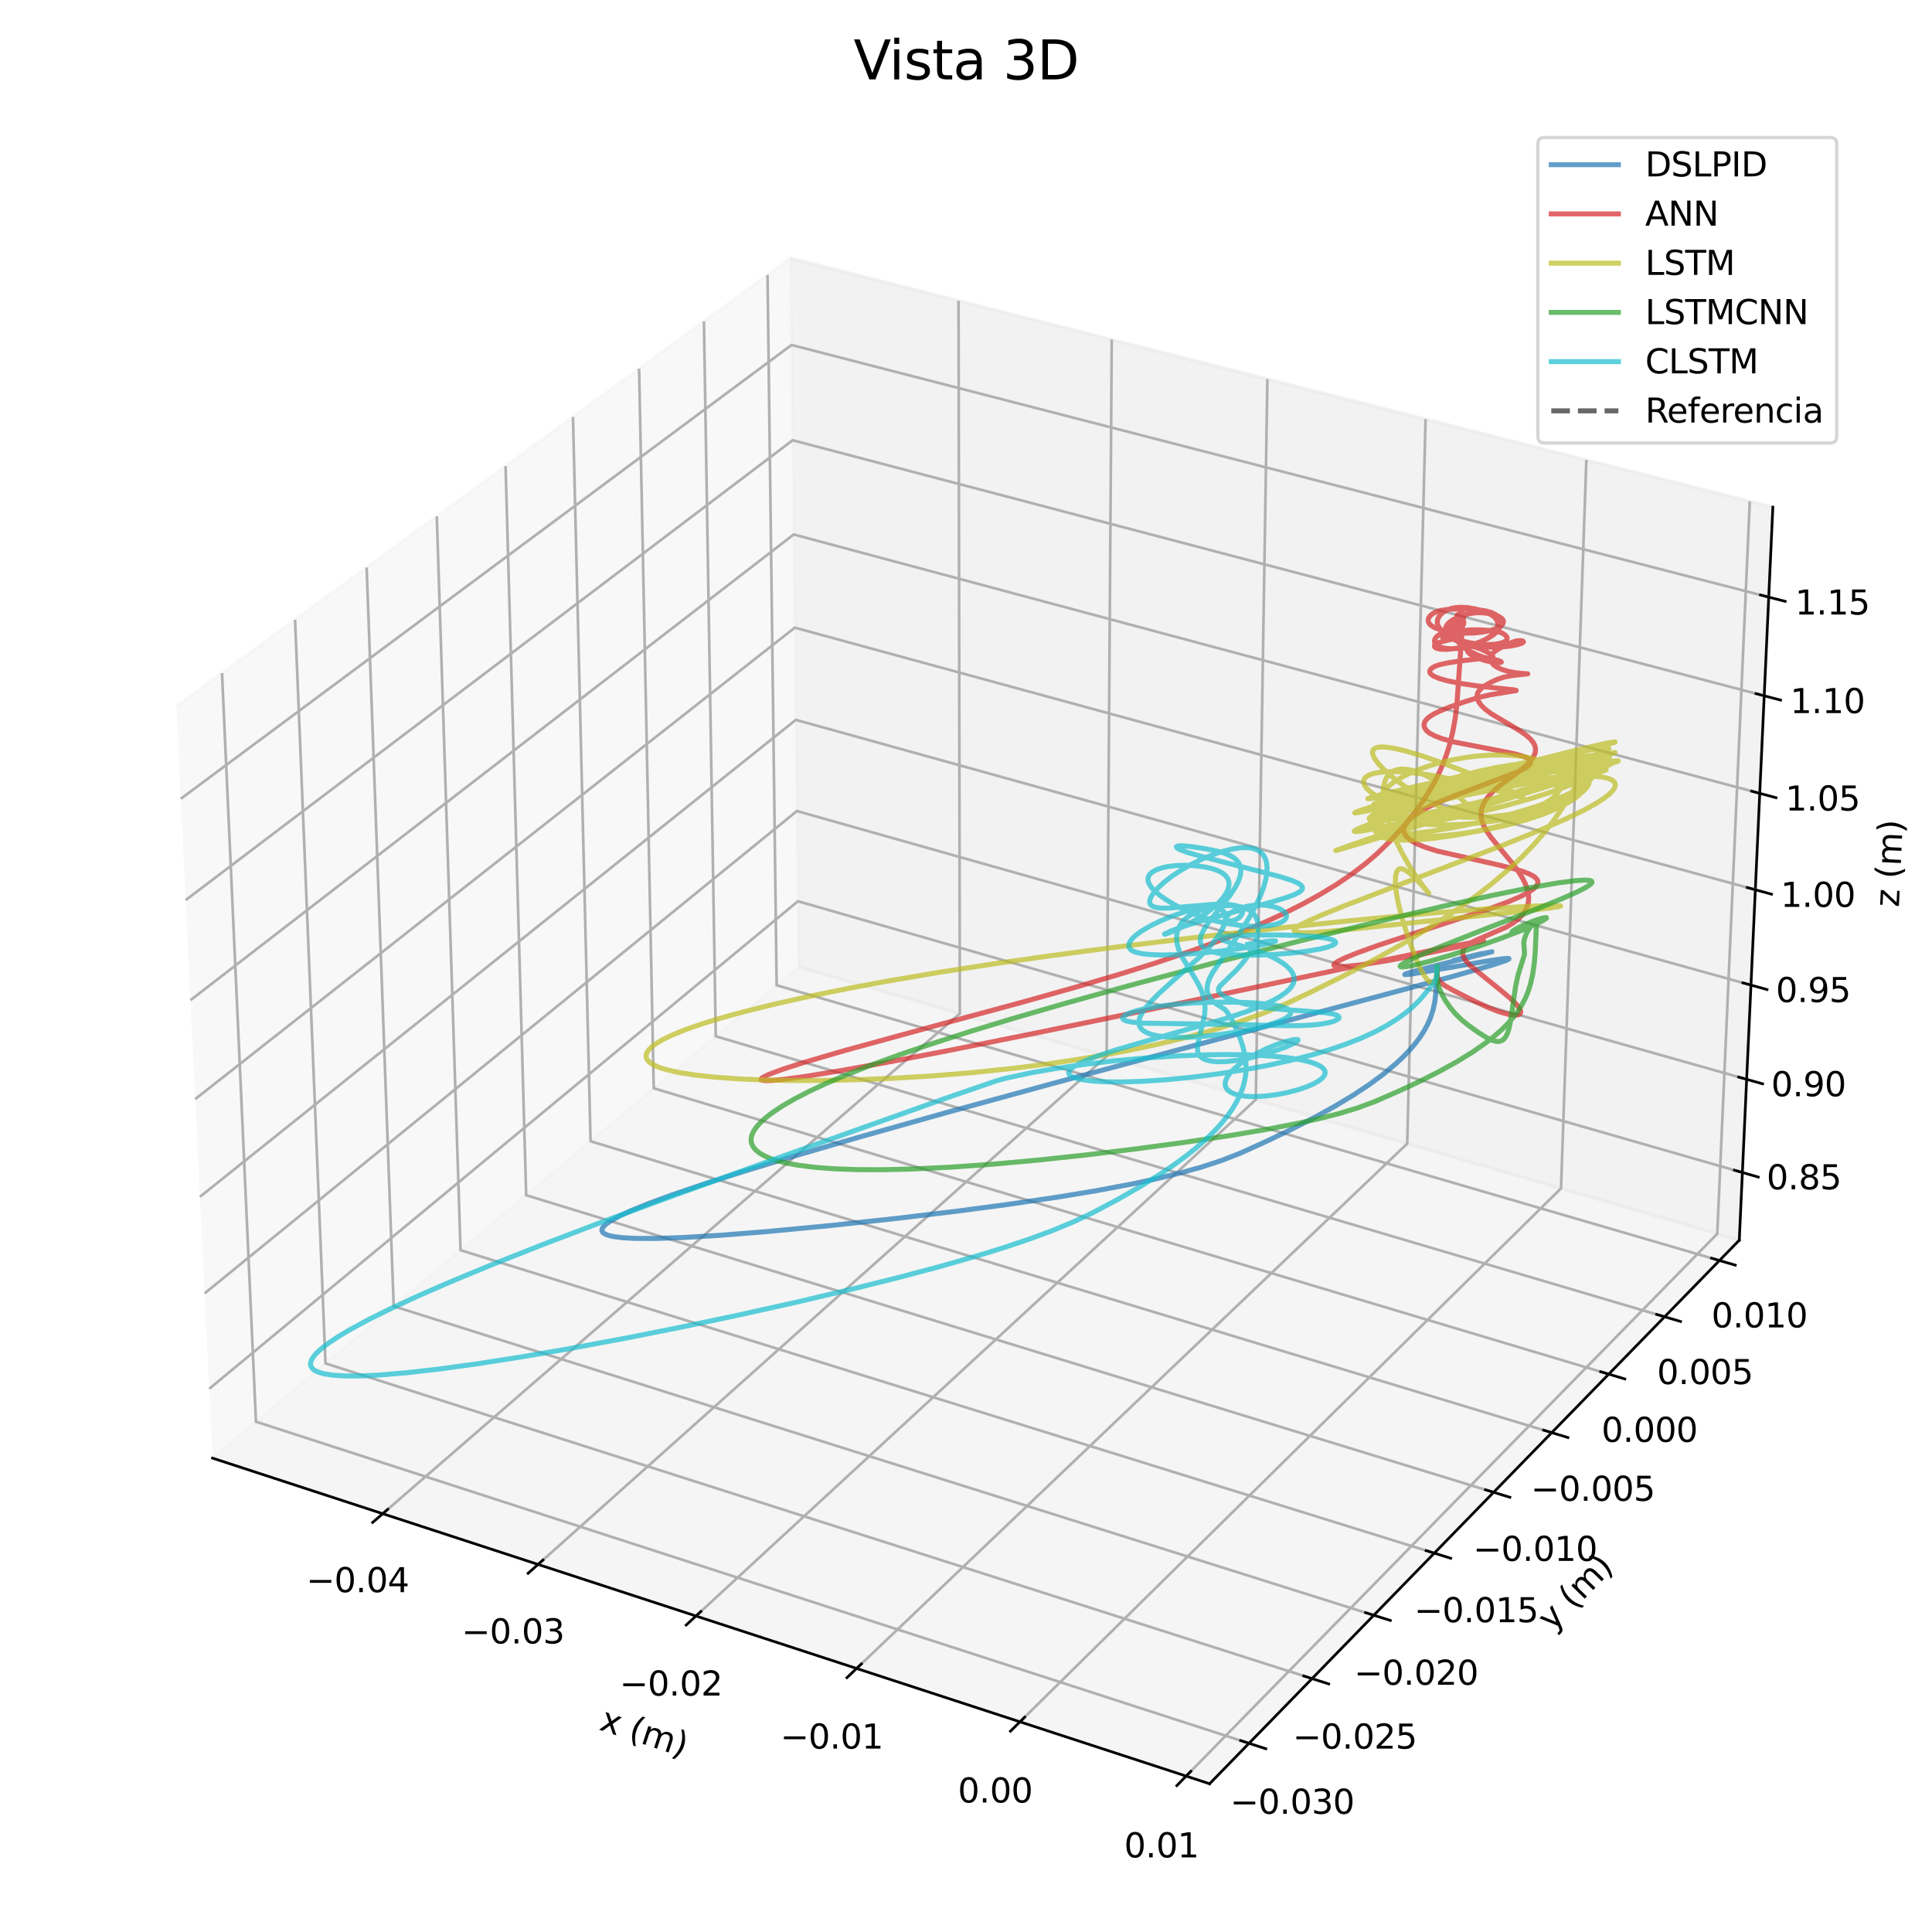 <?xml version="1.0" encoding="utf-8" standalone="no"?>
<!DOCTYPE svg PUBLIC "-//W3C//DTD SVG 1.1//EN"
  "http://www.w3.org/Graphics/SVG/1.1/DTD/svg11.dtd">
<svg height="576pt" version="1.1" viewBox="0 0 576 576" width="576pt" xmlns="http://www.w3.org/2000/svg" xmlns:xlink="http://www.w3.org/1999/xlink">
 <defs>
  <style type="text/css">*{stroke-linecap:butt;stroke-linejoin:round;}</style>
 </defs>
 <g id="figure_1">
  <g id="patch_1">
   <path d="M 0 576 
L 576 576 
L 576 0 
L 0 0 
z
" style="fill:#ffffff;"/>
  </g>
  <g id="patch_2">
   <path d="M 23.4 565.2 
L 552.6 565.2 
L 552.6 36 
L 23.4 36 
z
" style="fill:#ffffff;"/>
  </g>
  <g id="pane3d_1">
   <g id="patch_3">
    <path d="M 63.358 434.716 
L 238.117 288.23 
L 235.688 76.97 
L 52.566 210.604 
" style="fill:#f2f2f2;opacity:0.5;stroke:#f2f2f2;stroke-linejoin:miter;"/>
   </g>
  </g>
  <g id="pane3d_2">
   <g id="patch_4">
    <path d="M 238.117 288.23 
L 518.543 369.738 
L 528.551 151.202 
L 235.688 76.97 
" style="fill:#e6e6e6;opacity:0.5;stroke:#e6e6e6;stroke-linejoin:miter;"/>
   </g>
  </g>
  <g id="pane3d_3">
   <g id="patch_5">
    <path d="M 63.358 434.716 
L 360.624 531.803 
L 518.543 369.738 
L 238.117 288.23 
" style="fill:#ececec;opacity:0.5;stroke:#ececec;stroke-linejoin:miter;"/>
   </g>
  </g>
  <g id="axis3d_1">
   <g id="line2d_1">
    <path d="M 63.358 434.716 
L 360.624 531.803 
" style="fill:none;stroke:#000000;stroke-linecap:square;stroke-width:0.8;"/>
   </g>
   <g id="text_1">
    <!-- x (m) -->
    <g transform="translate(178.329 515.594)rotate(-341.913)scale(0.1 -0.1)">
     <defs>
      <path d="M 3513 3500 
L 2247 1797 
L 3578 0 
L 2900 0 
L 1881 1375 
L 863 0 
L 184 0 
L 1544 1831 
L 300 3500 
L 978 3500 
L 1906 2253 
L 2834 3500 
L 3513 3500 
z
" id="DejaVuSans-78" transform="scale(0.016)"/>
      <path id="DejaVuSans-20" transform="scale(0.016)"/>
      <path d="M 1984 4856 
Q 1566 4138 1362 3434 
Q 1159 2731 1159 2009 
Q 1159 1288 1364 580 
Q 1569 -128 1984 -844 
L 1484 -844 
Q 1016 -109 783 600 
Q 550 1309 550 2009 
Q 550 2706 781 3412 
Q 1013 4119 1484 4856 
L 1984 4856 
z
" id="DejaVuSans-28" transform="scale(0.016)"/>
      <path d="M 3328 2828 
Q 3544 3216 3844 3400 
Q 4144 3584 4550 3584 
Q 5097 3584 5394 3201 
Q 5691 2819 5691 2113 
L 5691 0 
L 5113 0 
L 5113 2094 
Q 5113 2597 4934 2840 
Q 4756 3084 4391 3084 
Q 3944 3084 3684 2787 
Q 3425 2491 3425 1978 
L 3425 0 
L 2847 0 
L 2847 2094 
Q 2847 2600 2669 2842 
Q 2491 3084 2119 3084 
Q 1678 3084 1418 2786 
Q 1159 2488 1159 1978 
L 1159 0 
L 581 0 
L 581 3500 
L 1159 3500 
L 1159 2956 
Q 1356 3278 1631 3431 
Q 1906 3584 2284 3584 
Q 2666 3584 2933 3390 
Q 3200 3197 3328 2828 
z
" id="DejaVuSans-6d" transform="scale(0.016)"/>
      <path d="M 513 4856 
L 1013 4856 
Q 1481 4119 1714 3412 
Q 1947 2706 1947 2009 
Q 1947 1309 1714 600 
Q 1481 -109 1013 -844 
L 513 -844 
Q 928 -128 1133 580 
Q 1338 1288 1338 2009 
Q 1338 2731 1133 3434 
Q 928 4138 513 4856 
z
" id="DejaVuSans-29" transform="scale(0.016)"/>
     </defs>
     <use xlink:href="#DejaVuSans-78"/>
     <use x="59.18" xlink:href="#DejaVuSans-20"/>
     <use x="90.967" xlink:href="#DejaVuSans-28"/>
     <use x="129.98" xlink:href="#DejaVuSans-6d"/>
     <use x="227.393" xlink:href="#DejaVuSans-29"/>
    </g>
   </g>
   <g id="Line3DCollection_1">
    <path d="M 114.104 451.29 
L 286.164 302.195 
L 285.777 89.666 
" style="fill:none;stroke:#b0b0b0;stroke-width:0.8;"/>
    <path d="M 160.408 466.413 
L 329.942 314.919 
L 331.449 101.242 
" style="fill:none;stroke:#b0b0b0;stroke-width:0.8;"/>
    <path d="M 207.493 481.791 
L 374.396 327.841 
L 377.856 113.005 
" style="fill:none;stroke:#b0b0b0;stroke-width:0.8;"/>
    <path d="M 255.378 497.43 
L 419.543 340.963 
L 425.018 124.96 
" style="fill:none;stroke:#b0b0b0;stroke-width:0.8;"/>
    <path d="M 304.084 513.337 
L 465.397 354.291 
L 472.953 137.11 
" style="fill:none;stroke:#b0b0b0;stroke-width:0.8;"/>
    <path d="M 353.633 529.52 
L 511.977 367.83 
L 521.679 149.46 
" style="fill:none;stroke:#b0b0b0;stroke-width:0.8;"/>
   </g>
   <g id="xtick_1">
    <g id="line2d_2">
     <path d="M 115.603 449.991 
L 111.099 453.893 
" style="fill:none;stroke:#000000;stroke-linecap:square;stroke-width:0.8;"/>
    </g>
    <g id="text_2">
     <!-- −0.04 -->
     <g transform="translate(91.282 474.683)scale(0.1 -0.1)">
      <defs>
       <path d="M 678 2272 
L 4684 2272 
L 4684 1741 
L 678 1741 
L 678 2272 
z
" id="DejaVuSans-2212" transform="scale(0.016)"/>
       <path d="M 2034 4250 
Q 1547 4250 1301 3770 
Q 1056 3291 1056 2328 
Q 1056 1369 1301 889 
Q 1547 409 2034 409 
Q 2525 409 2770 889 
Q 3016 1369 3016 2328 
Q 3016 3291 2770 3770 
Q 2525 4250 2034 4250 
z
M 2034 4750 
Q 2819 4750 3233 4129 
Q 3647 3509 3647 2328 
Q 3647 1150 3233 529 
Q 2819 -91 2034 -91 
Q 1250 -91 836 529 
Q 422 1150 422 2328 
Q 422 3509 836 4129 
Q 1250 4750 2034 4750 
z
" id="DejaVuSans-30" transform="scale(0.016)"/>
       <path d="M 684 794 
L 1344 794 
L 1344 0 
L 684 0 
L 684 794 
z
" id="DejaVuSans-2e" transform="scale(0.016)"/>
       <path d="M 2419 4116 
L 825 1625 
L 2419 1625 
L 2419 4116 
z
M 2253 4666 
L 3047 4666 
L 3047 1625 
L 3713 1625 
L 3713 1100 
L 3047 1100 
L 3047 0 
L 2419 0 
L 2419 1100 
L 313 1100 
L 313 1709 
L 2253 4666 
z
" id="DejaVuSans-34" transform="scale(0.016)"/>
      </defs>
      <use xlink:href="#DejaVuSans-2212"/>
      <use x="83.789" xlink:href="#DejaVuSans-30"/>
      <use x="147.412" xlink:href="#DejaVuSans-2e"/>
      <use x="179.199" xlink:href="#DejaVuSans-30"/>
      <use x="242.822" xlink:href="#DejaVuSans-34"/>
     </g>
    </g>
   </g>
   <g id="xtick_2">
    <g id="line2d_3">
     <path d="M 161.886 465.092 
L 157.445 469.06 
" style="fill:none;stroke:#000000;stroke-linecap:square;stroke-width:0.8;"/>
    </g>
    <g id="text_3">
     <!-- −0.03 -->
     <g transform="translate(137.612 489.967)scale(0.1 -0.1)">
      <defs>
       <path d="M 2597 2516 
Q 3050 2419 3304 2112 
Q 3559 1806 3559 1356 
Q 3559 666 3084 287 
Q 2609 -91 1734 -91 
Q 1441 -91 1130 -33 
Q 819 25 488 141 
L 488 750 
Q 750 597 1062 519 
Q 1375 441 1716 441 
Q 2309 441 2620 675 
Q 2931 909 2931 1356 
Q 2931 1769 2642 2001 
Q 2353 2234 1838 2234 
L 1294 2234 
L 1294 2753 
L 1863 2753 
Q 2328 2753 2575 2939 
Q 2822 3125 2822 3475 
Q 2822 3834 2567 4026 
Q 2313 4219 1838 4219 
Q 1578 4219 1281 4162 
Q 984 4106 628 3988 
L 628 4550 
Q 988 4650 1302 4700 
Q 1616 4750 1894 4750 
Q 2613 4750 3031 4423 
Q 3450 4097 3450 3541 
Q 3450 3153 3228 2886 
Q 3006 2619 2597 2516 
z
" id="DejaVuSans-33" transform="scale(0.016)"/>
      </defs>
      <use xlink:href="#DejaVuSans-2212"/>
      <use x="83.789" xlink:href="#DejaVuSans-30"/>
      <use x="147.412" xlink:href="#DejaVuSans-2e"/>
      <use x="179.199" xlink:href="#DejaVuSans-30"/>
      <use x="242.822" xlink:href="#DejaVuSans-33"/>
     </g>
    </g>
   </g>
   <g id="xtick_3">
    <g id="line2d_4">
     <path d="M 208.949 480.447 
L 204.574 484.483 
" style="fill:none;stroke:#000000;stroke-linecap:square;stroke-width:0.8;"/>
    </g>
    <g id="text_4">
     <!-- −0.02 -->
     <g transform="translate(184.723 505.509)scale(0.1 -0.1)">
      <defs>
       <path d="M 1228 531 
L 3431 531 
L 3431 0 
L 469 0 
L 469 531 
Q 828 903 1448 1529 
Q 2069 2156 2228 2338 
Q 2531 2678 2651 2914 
Q 2772 3150 2772 3378 
Q 2772 3750 2511 3984 
Q 2250 4219 1831 4219 
Q 1534 4219 1204 4116 
Q 875 4013 500 3803 
L 500 4441 
Q 881 4594 1212 4672 
Q 1544 4750 1819 4750 
Q 2544 4750 2975 4387 
Q 3406 4025 3406 3419 
Q 3406 3131 3298 2873 
Q 3191 2616 2906 2266 
Q 2828 2175 2409 1742 
Q 1991 1309 1228 531 
z
" id="DejaVuSans-32" transform="scale(0.016)"/>
      </defs>
      <use xlink:href="#DejaVuSans-2212"/>
      <use x="83.789" xlink:href="#DejaVuSans-30"/>
      <use x="147.412" xlink:href="#DejaVuSans-2e"/>
      <use x="179.199" xlink:href="#DejaVuSans-30"/>
      <use x="242.822" xlink:href="#DejaVuSans-32"/>
     </g>
    </g>
   </g>
   <g id="xtick_4">
    <g id="line2d_5">
     <path d="M 256.811 496.064 
L 252.505 500.168 
" style="fill:none;stroke:#000000;stroke-linecap:square;stroke-width:0.8;"/>
    </g>
    <g id="text_5">
     <!-- −0.01 -->
     <g transform="translate(232.637 521.316)scale(0.1 -0.1)">
      <defs>
       <path d="M 794 531 
L 1825 531 
L 1825 4091 
L 703 3866 
L 703 4441 
L 1819 4666 
L 2450 4666 
L 2450 531 
L 3481 531 
L 3481 0 
L 794 0 
L 794 531 
z
" id="DejaVuSans-31" transform="scale(0.016)"/>
      </defs>
      <use xlink:href="#DejaVuSans-2212"/>
      <use x="83.789" xlink:href="#DejaVuSans-30"/>
      <use x="147.412" xlink:href="#DejaVuSans-2e"/>
      <use x="179.199" xlink:href="#DejaVuSans-30"/>
      <use x="242.822" xlink:href="#DejaVuSans-31"/>
     </g>
    </g>
   </g>
   <g id="xtick_5">
    <g id="line2d_6">
     <path d="M 305.494 511.948 
L 301.259 516.123 
" style="fill:none;stroke:#000000;stroke-linecap:square;stroke-width:0.8;"/>
    </g>
    <g id="text_6">
     <!-- 0.00 -->
     <g transform="translate(285.564 537.394)scale(0.1 -0.1)">
      <use xlink:href="#DejaVuSans-30"/>
      <use x="63.623" xlink:href="#DejaVuSans-2e"/>
      <use x="95.41" xlink:href="#DejaVuSans-30"/>
      <use x="159.033" xlink:href="#DejaVuSans-30"/>
     </g>
    </g>
   </g>
   <g id="xtick_6">
    <g id="line2d_7">
     <path d="M 355.017 528.106 
L 350.858 532.354 
" style="fill:none;stroke:#000000;stroke-linecap:square;stroke-width:0.8;"/>
    </g>
    <g id="text_7">
     <!-- 0.01 -->
     <g transform="translate(335.146 553.751)scale(0.1 -0.1)">
      <use xlink:href="#DejaVuSans-30"/>
      <use x="63.623" xlink:href="#DejaVuSans-2e"/>
      <use x="95.41" xlink:href="#DejaVuSans-30"/>
      <use x="159.033" xlink:href="#DejaVuSans-31"/>
     </g>
    </g>
   </g>
  </g>
  <g id="axis3d_2">
   <g id="line2d_8">
    <path d="M 518.543 369.738 
L 360.624 531.803 
" style="fill:none;stroke:#000000;stroke-linecap:square;stroke-width:0.8;"/>
   </g>
   <g id="text_8">
    <!-- y (m) -->
    <g transform="translate(462.753 486.601)rotate(-45.742)scale(0.1 -0.1)">
     <defs>
      <path d="M 2059 -325 
Q 1816 -950 1584 -1140 
Q 1353 -1331 966 -1331 
L 506 -1331 
L 506 -850 
L 844 -850 
Q 1081 -850 1212 -737 
Q 1344 -625 1503 -206 
L 1606 56 
L 191 3500 
L 800 3500 
L 1894 763 
L 2988 3500 
L 3597 3500 
L 2059 -325 
z
" id="DejaVuSans-79" transform="scale(0.016)"/>
     </defs>
     <use xlink:href="#DejaVuSans-79"/>
     <use x="59.18" xlink:href="#DejaVuSans-20"/>
     <use x="90.967" xlink:href="#DejaVuSans-28"/>
     <use x="129.98" xlink:href="#DejaVuSans-6d"/>
     <use x="227.393" xlink:href="#DejaVuSans-29"/>
    </g>
   </g>
   <g id="Line3DCollection_2">
    <path d="M 66.188 200.663 
L 76.313 423.857 
L 372.378 519.74 
" style="fill:none;stroke:#b0b0b0;stroke-width:0.8;"/>
    <path d="M 87.969 184.768 
L 97.042 406.482 
L 391.17 500.455 
" style="fill:none;stroke:#b0b0b0;stroke-width:0.8;"/>
    <path d="M 109.311 169.194 
L 117.37 389.443 
L 409.58 481.562 
" style="fill:none;stroke:#b0b0b0;stroke-width:0.8;"/>
    <path d="M 130.225 153.932 
L 137.309 372.729 
L 427.619 463.049 
" style="fill:none;stroke:#b0b0b0;stroke-width:0.8;"/>
    <path d="M 150.726 138.971 
L 156.871 356.332 
L 445.299 444.905 
" style="fill:none;stroke:#b0b0b0;stroke-width:0.8;"/>
    <path d="M 170.825 124.304 
L 176.065 340.243 
L 462.63 427.119 
" style="fill:none;stroke:#b0b0b0;stroke-width:0.8;"/>
    <path d="M 190.535 109.921 
L 194.903 324.453 
L 479.622 409.681 
" style="fill:none;stroke:#b0b0b0;stroke-width:0.8;"/>
    <path d="M 209.865 95.814 
L 213.393 308.954 
L 496.286 392.58 
" style="fill:none;stroke:#b0b0b0;stroke-width:0.8;"/>
    <path d="M 228.827 81.976 
L 231.546 293.738 
L 512.63 375.807 
" style="fill:none;stroke:#b0b0b0;stroke-width:0.8;"/>
   </g>
   <g id="xtick_7">
    <g id="line2d_9">
     <path d="M 369.883 518.932 
L 377.374 521.358 
" style="fill:none;stroke:#000000;stroke-linecap:square;stroke-width:0.8;"/>
    </g>
    <g id="text_9">
     <!-- −0.030 -->
     <g transform="translate(366.745 540.752)scale(0.1 -0.1)">
      <use xlink:href="#DejaVuSans-2212"/>
      <use x="83.789" xlink:href="#DejaVuSans-30"/>
      <use x="147.412" xlink:href="#DejaVuSans-2e"/>
      <use x="179.199" xlink:href="#DejaVuSans-30"/>
      <use x="242.822" xlink:href="#DejaVuSans-33"/>
      <use x="306.445" xlink:href="#DejaVuSans-30"/>
     </g>
    </g>
   </g>
   <g id="xtick_8">
    <g id="line2d_10">
     <path d="M 388.693 499.664 
L 396.131 502.04 
" style="fill:none;stroke:#000000;stroke-linecap:square;stroke-width:0.8;"/>
    </g>
    <g id="text_10">
     <!-- −0.025 -->
     <g transform="translate(385.411 521.323)scale(0.1 -0.1)">
      <defs>
       <path d="M 691 4666 
L 3169 4666 
L 3169 4134 
L 1269 4134 
L 1269 2991 
Q 1406 3038 1543 3061 
Q 1681 3084 1819 3084 
Q 2600 3084 3056 2656 
Q 3513 2228 3513 1497 
Q 3513 744 3044 326 
Q 2575 -91 1722 -91 
Q 1428 -91 1123 -41 
Q 819 9 494 109 
L 494 744 
Q 775 591 1075 516 
Q 1375 441 1709 441 
Q 2250 441 2565 725 
Q 2881 1009 2881 1497 
Q 2881 1984 2565 2268 
Q 2250 2553 1709 2553 
Q 1456 2553 1204 2497 
Q 953 2441 691 2322 
L 691 4666 
z
" id="DejaVuSans-35" transform="scale(0.016)"/>
      </defs>
      <use xlink:href="#DejaVuSans-2212"/>
      <use x="83.789" xlink:href="#DejaVuSans-30"/>
      <use x="147.412" xlink:href="#DejaVuSans-2e"/>
      <use x="179.199" xlink:href="#DejaVuSans-30"/>
      <use x="242.822" xlink:href="#DejaVuSans-32"/>
      <use x="306.445" xlink:href="#DejaVuSans-35"/>
     </g>
    </g>
   </g>
   <g id="xtick_9">
    <g id="line2d_11">
     <path d="M 407.12 480.787 
L 414.506 483.115 
" style="fill:none;stroke:#000000;stroke-linecap:square;stroke-width:0.8;"/>
    </g>
    <g id="text_11">
     <!-- −0.020 -->
     <g transform="translate(403.696 502.289)scale(0.1 -0.1)">
      <use xlink:href="#DejaVuSans-2212"/>
      <use x="83.789" xlink:href="#DejaVuSans-30"/>
      <use x="147.412" xlink:href="#DejaVuSans-2e"/>
      <use x="179.199" xlink:href="#DejaVuSans-30"/>
      <use x="242.822" xlink:href="#DejaVuSans-32"/>
      <use x="306.445" xlink:href="#DejaVuSans-30"/>
     </g>
    </g>
   </g>
   <g id="xtick_10">
    <g id="line2d_12">
     <path d="M 425.176 462.289 
L 432.51 464.571 
" style="fill:none;stroke:#000000;stroke-linecap:square;stroke-width:0.8;"/>
    </g>
    <g id="text_12">
     <!-- −0.015 -->
     <g transform="translate(421.614 483.639)scale(0.1 -0.1)">
      <use xlink:href="#DejaVuSans-2212"/>
      <use x="83.789" xlink:href="#DejaVuSans-30"/>
      <use x="147.412" xlink:href="#DejaVuSans-2e"/>
      <use x="179.199" xlink:href="#DejaVuSans-30"/>
      <use x="242.822" xlink:href="#DejaVuSans-31"/>
      <use x="306.445" xlink:href="#DejaVuSans-35"/>
     </g>
    </g>
   </g>
   <g id="xtick_11">
    <g id="line2d_13">
     <path d="M 442.873 444.16 
L 450.156 446.397 
" style="fill:none;stroke:#000000;stroke-linecap:square;stroke-width:0.8;"/>
    </g>
    <g id="text_13">
     <!-- −0.010 -->
     <g transform="translate(439.174 465.36)scale(0.1 -0.1)">
      <use xlink:href="#DejaVuSans-2212"/>
      <use x="83.789" xlink:href="#DejaVuSans-30"/>
      <use x="147.412" xlink:href="#DejaVuSans-2e"/>
      <use x="179.199" xlink:href="#DejaVuSans-30"/>
      <use x="242.822" xlink:href="#DejaVuSans-31"/>
      <use x="306.445" xlink:href="#DejaVuSans-30"/>
     </g>
    </g>
   </g>
   <g id="xtick_12">
    <g id="line2d_14">
     <path d="M 460.221 426.389 
L 467.453 428.582 
" style="fill:none;stroke:#000000;stroke-linecap:square;stroke-width:0.8;"/>
    </g>
    <g id="text_14">
     <!-- −0.005 -->
     <g transform="translate(456.388 447.443)scale(0.1 -0.1)">
      <use xlink:href="#DejaVuSans-2212"/>
      <use x="83.789" xlink:href="#DejaVuSans-30"/>
      <use x="147.412" xlink:href="#DejaVuSans-2e"/>
      <use x="179.199" xlink:href="#DejaVuSans-30"/>
      <use x="242.822" xlink:href="#DejaVuSans-30"/>
      <use x="306.445" xlink:href="#DejaVuSans-35"/>
     </g>
    </g>
   </g>
   <g id="xtick_13">
    <g id="line2d_15">
     <path d="M 477.23 408.965 
L 484.413 411.115 
" style="fill:none;stroke:#000000;stroke-linecap:square;stroke-width:0.8;"/>
    </g>
    <g id="text_15">
     <!-- 0.000 -->
     <g transform="translate(477.455 429.875)scale(0.1 -0.1)">
      <use xlink:href="#DejaVuSans-30"/>
      <use x="63.623" xlink:href="#DejaVuSans-2e"/>
      <use x="95.41" xlink:href="#DejaVuSans-30"/>
      <use x="159.033" xlink:href="#DejaVuSans-30"/>
      <use x="222.656" xlink:href="#DejaVuSans-30"/>
     </g>
    </g>
   </g>
   <g id="xtick_14">
    <g id="line2d_16">
     <path d="M 493.91 391.878 
L 501.043 393.986 
" style="fill:none;stroke:#000000;stroke-linecap:square;stroke-width:0.8;"/>
    </g>
    <g id="text_16">
     <!-- 0.005 -->
     <g transform="translate(494.006 412.647)scale(0.1 -0.1)">
      <use xlink:href="#DejaVuSans-30"/>
      <use x="63.623" xlink:href="#DejaVuSans-2e"/>
      <use x="95.41" xlink:href="#DejaVuSans-30"/>
      <use x="159.033" xlink:href="#DejaVuSans-30"/>
      <use x="222.656" xlink:href="#DejaVuSans-35"/>
     </g>
    </g>
   </g>
   <g id="xtick_15">
    <g id="line2d_17">
     <path d="M 510.271 375.118 
L 517.355 377.186 
" style="fill:none;stroke:#000000;stroke-linecap:square;stroke-width:0.8;"/>
    </g>
    <g id="text_17">
     <!-- 0.010 -->
     <g transform="translate(510.24 395.75)scale(0.1 -0.1)">
      <use xlink:href="#DejaVuSans-30"/>
      <use x="63.623" xlink:href="#DejaVuSans-2e"/>
      <use x="95.41" xlink:href="#DejaVuSans-30"/>
      <use x="159.033" xlink:href="#DejaVuSans-31"/>
      <use x="222.656" xlink:href="#DejaVuSans-30"/>
     </g>
    </g>
   </g>
  </g>
  <g id="axis3d_3">
   <g id="line2d_18">
    <path d="M 518.543 369.738 
L 528.551 151.202 
" style="fill:none;stroke:#000000;stroke-linecap:square;stroke-width:0.8;"/>
   </g>
   <g id="text_18">
    <!-- z (m) -->
    <g transform="translate(566.109 270.535)rotate(-87.378)scale(0.1 -0.1)">
     <defs>
      <path d="M 353 3500 
L 3084 3500 
L 3084 2975 
L 922 459 
L 3084 459 
L 3084 0 
L 275 0 
L 275 525 
L 2438 3041 
L 353 3041 
L 353 3500 
z
" id="DejaVuSans-7a" transform="scale(0.016)"/>
     </defs>
     <use xlink:href="#DejaVuSans-7a"/>
     <use x="52.49" xlink:href="#DejaVuSans-20"/>
     <use x="84.277" xlink:href="#DejaVuSans-28"/>
     <use x="123.291" xlink:href="#DejaVuSans-6d"/>
     <use x="220.703" xlink:href="#DejaVuSans-29"/>
    </g>
   </g>
   <g id="Line3DCollection_3">
    <path d="M 519.467 349.566 
L 237.893 268.692 
L 62.364 414.061 
" style="fill:none;stroke:#b0b0b0;stroke-width:0.8;"/>
    <path d="M 520.739 321.786 
L 237.583 241.798 
L 60.993 385.606 
" style="fill:none;stroke:#b0b0b0;stroke-width:0.8;"/>
    <path d="M 522.026 293.69 
L 237.271 214.612 
L 59.607 356.813 
" style="fill:none;stroke:#b0b0b0;stroke-width:0.8;"/>
    <path d="M 523.327 265.27 
L 236.955 187.129 
L 58.204 327.677 
" style="fill:none;stroke:#b0b0b0;stroke-width:0.8;"/>
    <path d="M 524.644 236.523 
L 236.635 159.344 
L 56.784 298.192 
" style="fill:none;stroke:#b0b0b0;stroke-width:0.8;"/>
    <path d="M 525.975 207.443 
L 236.312 131.253 
L 55.347 268.352 
" style="fill:none;stroke:#b0b0b0;stroke-width:0.8;"/>
    <path d="M 527.323 178.022 
L 235.986 102.849 
L 53.892 238.149 
" style="fill:none;stroke:#b0b0b0;stroke-width:0.8;"/>
   </g>
   <g id="xtick_16">
    <g id="line2d_19">
     <path d="M 517.104 348.888 
L 524.2 350.926 
" style="fill:none;stroke:#000000;stroke-linecap:square;stroke-width:0.8;"/>
    </g>
    <g id="text_19">
     <!-- 0.85 -->
     <g transform="translate(526.684 354.576)scale(0.1 -0.1)">
      <defs>
       <path d="M 2034 2216 
Q 1584 2216 1326 1975 
Q 1069 1734 1069 1313 
Q 1069 891 1326 650 
Q 1584 409 2034 409 
Q 2484 409 2743 651 
Q 3003 894 3003 1313 
Q 3003 1734 2745 1975 
Q 2488 2216 2034 2216 
z
M 1403 2484 
Q 997 2584 770 2862 
Q 544 3141 544 3541 
Q 544 4100 942 4425 
Q 1341 4750 2034 4750 
Q 2731 4750 3128 4425 
Q 3525 4100 3525 3541 
Q 3525 3141 3298 2862 
Q 3072 2584 2669 2484 
Q 3125 2378 3379 2068 
Q 3634 1759 3634 1313 
Q 3634 634 3220 271 
Q 2806 -91 2034 -91 
Q 1263 -91 848 271 
Q 434 634 434 1313 
Q 434 1759 690 2068 
Q 947 2378 1403 2484 
z
M 1172 3481 
Q 1172 3119 1398 2916 
Q 1625 2713 2034 2713 
Q 2441 2713 2670 2916 
Q 2900 3119 2900 3481 
Q 2900 3844 2670 4047 
Q 2441 4250 2034 4250 
Q 1625 4250 1398 4047 
Q 1172 3844 1172 3481 
z
" id="DejaVuSans-38" transform="scale(0.016)"/>
      </defs>
      <use xlink:href="#DejaVuSans-30"/>
      <use x="63.623" xlink:href="#DejaVuSans-2e"/>
      <use x="95.41" xlink:href="#DejaVuSans-38"/>
      <use x="159.033" xlink:href="#DejaVuSans-35"/>
     </g>
    </g>
   </g>
   <g id="xtick_17">
    <g id="line2d_20">
     <path d="M 518.362 321.115 
L 525.5 323.131 
" style="fill:none;stroke:#000000;stroke-linecap:square;stroke-width:0.8;"/>
    </g>
    <g id="text_20">
     <!-- 0.90 -->
     <g transform="translate(528.058 326.824)scale(0.1 -0.1)">
      <defs>
       <path d="M 703 97 
L 703 672 
Q 941 559 1184 500 
Q 1428 441 1663 441 
Q 2288 441 2617 861 
Q 2947 1281 2994 2138 
Q 2813 1869 2534 1725 
Q 2256 1581 1919 1581 
Q 1219 1581 811 2004 
Q 403 2428 403 3163 
Q 403 3881 828 4315 
Q 1253 4750 1959 4750 
Q 2769 4750 3195 4129 
Q 3622 3509 3622 2328 
Q 3622 1225 3098 567 
Q 2575 -91 1691 -91 
Q 1453 -91 1209 -44 
Q 966 3 703 97 
z
M 1959 2075 
Q 2384 2075 2632 2365 
Q 2881 2656 2881 3163 
Q 2881 3666 2632 3958 
Q 2384 4250 1959 4250 
Q 1534 4250 1286 3958 
Q 1038 3666 1038 3163 
Q 1038 2656 1286 2365 
Q 1534 2075 1959 2075 
z
" id="DejaVuSans-39" transform="scale(0.016)"/>
      </defs>
      <use xlink:href="#DejaVuSans-30"/>
      <use x="63.623" xlink:href="#DejaVuSans-2e"/>
      <use x="95.41" xlink:href="#DejaVuSans-39"/>
      <use x="159.033" xlink:href="#DejaVuSans-30"/>
     </g>
    </g>
   </g>
   <g id="xtick_18">
    <g id="line2d_21">
     <path d="M 519.634 293.025 
L 526.815 295.02 
" style="fill:none;stroke:#000000;stroke-linecap:square;stroke-width:0.8;"/>
    </g>
    <g id="text_21">
     <!-- 0.95 -->
     <g transform="translate(529.448 298.755)scale(0.1 -0.1)">
      <use xlink:href="#DejaVuSans-30"/>
      <use x="63.623" xlink:href="#DejaVuSans-2e"/>
      <use x="95.41" xlink:href="#DejaVuSans-39"/>
      <use x="159.033" xlink:href="#DejaVuSans-35"/>
     </g>
    </g>
   </g>
   <g id="xtick_19">
    <g id="line2d_22">
     <path d="M 520.921 264.614 
L 528.145 266.585 
" style="fill:none;stroke:#000000;stroke-linecap:square;stroke-width:0.8;"/>
    </g>
    <g id="text_22">
     <!-- 1.00 -->
     <g transform="translate(530.854 270.365)scale(0.1 -0.1)">
      <use xlink:href="#DejaVuSans-31"/>
      <use x="63.623" xlink:href="#DejaVuSans-2e"/>
      <use x="95.41" xlink:href="#DejaVuSans-30"/>
      <use x="159.033" xlink:href="#DejaVuSans-30"/>
     </g>
    </g>
   </g>
   <g id="xtick_20">
    <g id="line2d_23">
     <path d="M 522.223 235.875 
L 529.49 237.822 
" style="fill:none;stroke:#000000;stroke-linecap:square;stroke-width:0.8;"/>
    </g>
    <g id="text_23">
     <!-- 1.05 -->
     <g transform="translate(532.276 241.648)scale(0.1 -0.1)">
      <use xlink:href="#DejaVuSans-31"/>
      <use x="63.623" xlink:href="#DejaVuSans-2e"/>
      <use x="95.41" xlink:href="#DejaVuSans-30"/>
      <use x="159.033" xlink:href="#DejaVuSans-35"/>
     </g>
    </g>
   </g>
   <g id="xtick_21">
    <g id="line2d_24">
     <path d="M 523.541 206.802 
L 530.851 208.725 
" style="fill:none;stroke:#000000;stroke-linecap:square;stroke-width:0.8;"/>
    </g>
    <g id="text_24">
     <!-- 1.10 -->
     <g transform="translate(533.714 212.599)scale(0.1 -0.1)">
      <use xlink:href="#DejaVuSans-31"/>
      <use x="63.623" xlink:href="#DejaVuSans-2e"/>
      <use x="95.41" xlink:href="#DejaVuSans-31"/>
      <use x="159.033" xlink:href="#DejaVuSans-30"/>
     </g>
    </g>
   </g>
   <g id="xtick_22">
    <g id="line2d_25">
     <path d="M 524.873 177.39 
L 532.228 179.288 
" style="fill:none;stroke:#000000;stroke-linecap:square;stroke-width:0.8;"/>
    </g>
    <g id="text_25">
     <!-- 1.15 -->
     <g transform="translate(535.169 183.21)scale(0.1 -0.1)">
      <use xlink:href="#DejaVuSans-31"/>
      <use x="63.623" xlink:href="#DejaVuSans-2e"/>
      <use x="95.41" xlink:href="#DejaVuSans-31"/>
      <use x="159.033" xlink:href="#DejaVuSans-35"/>
     </g>
    </g>
   </g>
  </g>
  <g id="axes_1">
   <g id="line2d_26">
    <path clip-path="url(#p3ea36e4319)" d="M 428.445 288.192 
L 428.449 288.078 
L 428.139 295.627 
L 427.764 298.701 
L 427.225 301.157 
L 426.364 303.729 
L 425.571 305.5 
L 424.582 307.32 
L 423.38 309.18 
L 421.959 311.084 
L 420.306 313.026 
L 418.416 315.006 
L 416.281 317.023 
L 412.601 320.111 
L 408.327 323.276 
L 403.436 326.515 
L 397.922 329.829 
L 391.788 333.217 
L 385.05 336.675 
L 377.722 340.198 
L 369.823 343.78 
L 364.123 346.008 
L 358.023 348.003 
L 351.556 349.787 
L 344.798 351.431 
L 337.782 352.928 
L 326.911 354.984 
L 315.772 356.829 
L 300.775 359.043 
L 285.874 361.019 
L 267.717 363.2 
L 247.128 365.426 
L 228.501 367.192 
L 214.893 368.272 
L 203.27 368.969 
L 195.524 369.23 
L 189.25 369.211 
L 185.547 369.006 
L 182.716 368.635 
L 181.316 368.296 
L 180.304 367.884 
L 179.679 367.399 
L 179.436 366.842 
L 179.572 366.213 
L 180.083 365.513 
L 180.963 364.744 
L 182.205 363.907 
L 184.728 362.526 
L 188.012 361.002 
L 193.51 358.762 
L 200.192 356.303 
L 210.046 352.955 
L 221.36 349.345 
L 236.524 344.739 
L 255.864 339.104 
L 282.314 331.659 
L 315.261 322.644 
L 360.367 310.558 
L 432.915 291.16 
L 444.775 287.76 
L 448.848 286.413 
L 449.837 285.923 
L 449.852 285.813 
L 449.807 285.789 
L 449.397 285.747 
L 447.893 285.865 
L 443.991 286.429 
L 434.074 288.14 
L 420.499 290.451 
L 418.818 290.568 
L 418.83 290.505 
L 418.858 290.484 
L 419.432 290.243 
L 421.948 289.492 
L 429.041 287.646 
L 444.797 283.756 
L 440.796 284.582 
L 441.763 284.301 
L 435.99 285.688 
L 433.735 286.256 
L 433.735 286.256 
" style="fill:none;stroke:#1f77b4;stroke-linecap:square;stroke-opacity:0.7;stroke-width:1.5;"/>
   </g>
   <g id="line2d_27">
    <path clip-path="url(#p3ea36e4319)" d="M 428.445 288.192 
L 428.481 290.997 
L 428.716 291.806 
L 429.127 292.469 
L 429.821 293.169 
L 431.016 294.01 
L 433.389 295.336 
L 439.805 298.585 
L 444.056 300.533 
L 447.036 301.666 
L 449.511 302.37 
L 451.223 302.641 
L 452.39 302.609 
L 453.006 302.395 
L 453.309 302.079 
L 453.392 301.642 
L 453.25 301.089 
L 452.799 300.304 
L 451.921 299.238 
L 450.331 297.689 
L 447.612 295.405 
L 438.202 287.765 
L 437.039 286.446 
L 436.383 285.38 
L 436.101 284.535 
L 436.073 283.753 
L 436.297 283.032 
L 436.764 282.363 
L 437.599 281.639 
L 438.889 280.865 
L 440.914 279.932 
L 449.037 276.423 
L 451.106 275.185 
L 452.713 273.946 
L 453.884 272.747 
L 454.681 271.633 
L 455.267 270.441 
L 455.628 269.174 
L 455.755 267.837 
L 455.647 266.438 
L 455.309 264.983 
L 454.75 263.481 
L 453.843 261.683 
L 452.518 259.589 
L 450.748 257.212 
L 447.709 253.553 
L 444.452 249.559 
L 443.17 247.671 
L 442.33 246.087 
L 441.784 244.563 
L 441.561 243.299 
L 441.571 242.069 
L 441.813 240.864 
L 442.277 239.678 
L 443.07 238.323 
L 444.098 237.014 
L 445.516 235.596 
L 447.555 233.911 
L 451.961 230.676 
L 454.556 228.621 
L 456.013 227.213 
L 456.984 225.973 
L 457.54 224.901 
L 457.779 223.995 
L 457.788 223.1 
L 457.563 222.218 
L 457.107 221.347 
L 456.296 220.344 
L 455.208 219.352 
L 453.462 218.088 
L 450.697 216.407 
L 444.428 212.685 
L 442.68 211.346 
L 441.497 210.146 
L 440.796 209.116 
L 440.423 208.139 
L 440.359 207.367 
L 440.527 206.654 
L 440.918 205.981 
L 441.635 205.232 
L 442.76 204.4 
L 444.527 203.387 
L 446.549 202.474 
L 448.45 201.865 
L 450.703 201.418 
L 454.009 201.042 
L 455.471 200.899 
L 454.851 200.859 
L 452.211 200.624 
L 449.865 200.205 
L 447.853 199.622 
L 446.372 198.962 
L 445.42 198.318 
L 444.818 197.669 
L 444.472 196.955 
L 444.392 196.316 
L 444.509 195.683 
L 444.874 194.993 
L 445.458 194.372 
L 446.475 193.639 
L 448.308 192.631 
L 450.877 191.457 
L 452.212 191.063 
L 453.271 190.983 
L 454.053 191.134 
L 454.212 191.345 
L 454.052 191.553 
L 453.455 191.863 
L 452.119 192.266 
L 450.142 192.632 
L 447.608 192.888 
L 444.661 192.959 
L 441.786 192.812 
L 439.189 192.477 
L 436.729 191.936 
L 434.773 191.28 
L 433.323 190.578 
L 432.179 189.771 
L 431.483 189.019 
L 431.078 188.239 
L 430.971 187.587 
L 431.071 186.947 
L 431.367 186.333 
L 431.963 185.64 
L 432.953 184.9 
L 434.413 184.133 
L 436.367 183.39 
L 438.267 182.909 
L 439.97 182.687 
L 441.879 182.677 
L 443.876 182.902 
L 445.609 183.3 
L 446.842 183.776 
L 447.719 184.346 
L 448.151 184.906 
L 448.252 185.414 
L 448.091 185.934 
L 447.664 186.451 
L 446.975 186.949 
L 445.85 187.486 
L 444.177 188.014 
L 442.15 188.422 
L 439.55 188.704 
L 436.754 188.772 
L 433.931 188.613 
L 431.266 188.225 
L 429.183 187.696 
L 427.687 187.105 
L 426.713 186.513 
L 426.153 185.967 
L 425.843 185.38 
L 425.793 184.761 
L 426.004 184.127 
L 426.465 183.507 
L 427.162 182.937 
L 428.073 182.46 
L 429.41 182.038 
L 431.244 181.732 
L 433.909 181.555 
L 437.403 181.57 
L 440.524 181.783 
L 443.052 182.165 
L 444.708 182.635 
L 445.851 183.203 
L 446.583 183.798 
L 447.097 184.491 
L 447.381 185.254 
L 447.428 186.052 
L 447.241 186.855 
L 446.83 187.645 
L 446.058 188.559 
L 445.014 189.42 
L 443.508 190.348 
L 441.501 191.288 
L 439.024 192.167 
L 436.196 192.91 
L 433.491 193.398 
L 431.104 193.605 
L 429.379 193.54 
L 428.296 193.286 
L 427.815 192.985 
L 427.656 192.675 
L 427.727 192.337 
L 428.019 192.005 
L 428.616 191.667 
L 429.699 191.348 
L 433.291 190.465 
L 434.75 189.835 
L 435.615 189.24 
L 436.109 188.65 
L 436.172 188.331 
L 436.161 188.326 
L 435.895 188.381 
L 434.179 188.814 
L 431.514 189.205 
L 430.29 189.498 
L 430.074 189.727 
L 430.091 190.022 
L 430.352 190.426 
L 430.742 190.652 
L 430.98 190.576 
L 431.285 190.045 
L 431.687 189.689 
L 432.319 189.465 
L 433.349 189.383 
L 434.757 189.25 
L 434.828 189.088 
L 434.588 188.844 
L 433.855 188.347 
L 434.157 188.404 
L 434.365 188.3 
L 434.368 188.055 
L 434.079 187.428 
L 433.772 186.608 
L 433.851 186.209 
L 434.144 185.954 
L 434.644 185.839 
L 435.5 185.923 
L 436.043 185.951 
L 436.03 185.911 
L 435.695 185.646 
L 435.403 185.36 
L 435.46 185.345 
L 435.939 185.477 
L 436.416 185.518 
L 436.397 185.371 
L 435.989 184.929 
L 435.149 184.006 
L 435.147 183.732 
L 435.352 183.641 
L 435.83 183.748 
L 435.978 183.767 
L 435.863 183.647 
L 435.201 182.991 
L 435.333 182.921 
L 435.771 182.984 
L 436.74 183.258 
L 436.586 183.113 
L 436.524 183.116 
L 436.37 183.652 
L 436.13 185.493 
L 435.666 191.225 
L 434.322 210.448 
L 433.823 214.297 
L 433.114 218.22 
L 432.125 222.212 
L 431.278 224.917 
L 430.256 227.659 
L 429.042 230.441 
L 427.618 233.267 
L 425.967 236.141 
L 424.076 239.065 
L 421.932 242.043 
L 419.522 245.077 
L 416.839 248.167 
L 413.872 251.312 
L 410.594 254.486 
L 406.933 257.612 
L 402.887 260.686 
L 398.452 263.695 
L 393.632 266.63 
L 388.446 269.487 
L 382.921 272.264 
L 377.084 274.952 
L 370.976 277.553 
L 364.638 280.061 
L 354.801 283.648 
L 344.718 287.034 
L 334.547 290.228 
L 321.098 294.202 
L 304.846 298.772 
L 278.226 305.983 
L 251.895 313.182 
L 239.586 316.778 
L 233.233 318.818 
L 229.042 320.391 
L 227.281 321.3 
L 226.932 321.637 
L 226.933 321.893 
L 227.279 322.068 
L 228.435 322.183 
L 230.33 322.119 
L 233.96 321.765 
L 240.168 320.913 
L 249.85 319.338 
L 263.797 316.836 
L 282.452 313.269 
L 308.363 308.084 
L 345.977 300.318 
L 399.723 288.967 
L 427.408 283.223 
L 440.643 280.682 
L 442.309 280.475 
L 442.214 280.521 
L 440.883 280.882 
L 434.972 282.215 
L 423.787 284.517 
L 413.094 286.501 
L 405.764 287.645 
L 401.257 288.138 
L 398.946 288.191 
L 397.999 288.041 
L 397.677 287.809 
L 397.692 287.569 
L 398.05 287.166 
L 399.031 286.532 
L 400.948 285.596 
L 404.638 284.093 
L 410.742 281.896 
L 420.351 278.707 
L 444.278 270.868 
L 449.85 268.777 
L 453.358 267.253 
L 455.693 266.025 
L 457.121 265.061 
L 458.054 264.152 
L 458.438 263.465 
L 458.515 262.971 
L 458.414 262.496 
L 458.01 261.886 
L 457.31 261.302 
L 456.044 260.603 
L 454.003 259.802 
L 450.998 258.905 
L 446.361 257.785 
L 428.444 253.707 
L 425.067 252.644 
L 422.653 251.673 
L 421.039 250.82 
L 419.816 249.925 
L 419.127 249.18 
L 418.701 248.409 
L 418.537 247.612 
L 418.636 246.79 
L 418.992 245.945 
L 419.597 245.077 
L 420.683 243.967 
L 422.103 242.841 
L 424.2 241.499 
L 426.659 240.203 
L 429.89 238.751 
L 434.935 236.762 
L 452.966 229.934 
L 454.936 228.862 
L 455.88 228.13 
L 456.297 227.564 
L 456.384 227.138 
L 456.25 226.735 
L 455.897 226.351 
L 455.157 225.897 
L 453.85 225.381 
L 451.46 224.73 
L 447.614 223.941 
L 433.287 221.171 
L 430.065 220.269 
L 427.752 219.394 
L 426.238 218.58 
L 425.337 217.855 
L 424.774 217.09 
L 424.57 216.453 
L 424.582 215.805 
L 424.804 215.163 
L 425.227 214.54 
L 426.019 213.8 
L 427.313 212.954 
L 429.225 211.999 
L 432.17 210.805 
L 436.978 209.127 
L 441.121 207.867 
L 444.287 207.142 
L 448.152 206.525 
L 452.011 205.891 
L 452.007 205.827 
L 451.947 205.795 
L 451.321 205.67 
L 448.076 205.334 
L 440.275 204.482 
L 435.135 203.709 
L 431.457 202.954 
L 428.999 202.25 
L 427.411 201.568 
L 426.653 201.029 
L 426.321 200.566 
L 426.26 200.093 
L 426.465 199.62 
L 426.929 199.16 
L 427.804 198.655 
L 429.212 198.16 
L 431.501 197.651 
L 435.386 197.052 
L 440.578 196.447 
L 442.987 196.365 
L 444.977 196.528 
L 446.695 196.899 
L 447.524 197.265 
L 447.578 197.442 
L 447.346 197.542 
L 446.576 197.58 
L 445.084 197.422 
L 442.861 196.951 
L 440.764 196.292 
L 439.123 195.549 
L 438.138 194.886 
L 437.592 194.295 
L 437.384 193.803 
L 437.431 193.353 
L 437.717 192.984 
L 438.21 192.758 
L 438.865 192.719 
L 439.872 192.925 
L 441.599 193.555 
L 443.434 194.438 
L 444.534 195.171 
L 445.078 195.788 
L 445.145 196.133 
L 444.984 196.308 
L 444.573 196.394 
L 443.735 196.318 
L 442.316 195.952 
L 440.418 195.239 
L 438.379 194.251 
L 436.622 193.164 
L 435.432 192.186 
L 434.759 191.385 
L 434.425 190.686 
L 434.351 190.096 
L 434.481 189.527 
L 434.816 189.001 
L 435.347 188.547 
L 436.197 188.143 
L 437.26 187.898 
L 438.875 187.772 
L 441.735 187.809 
L 445.029 188.054 
L 446.8 188.369 
L 447.935 188.786 
L 448.761 189.329 
L 449.236 189.908 
L 449.344 190.335 
L 449.228 190.741 
L 448.882 191.117 
L 448.188 191.503 
L 447.021 191.856 
L 445.483 192.089 
L 443.371 192.176 
L 440.956 192.045 
L 438.372 191.671 
L 436.064 191.126 
L 433.871 190.388 
L 432.141 189.601 
L 430.672 188.701 
L 429.675 187.86 
L 428.964 186.97 
L 428.613 186.204 
L 428.497 185.428 
L 428.62 184.65 
L 428.979 183.884 
L 429.563 183.149 
L 430.356 182.473 
L 431.336 181.895 
L 432.477 181.454 
L 433.744 181.178 
L 435.38 181.058 
L 437.368 181.153 
L 439.633 181.504 
L 441.766 182.052 
L 443.638 182.77 
L 444.967 183.528 
L 445.817 184.266 
L 446.292 184.949 
L 446.54 185.701 
L 446.551 186.507 
L 446.324 187.333 
L 445.866 188.15 
L 445.192 188.942 
L 444.129 189.841 
L 442.604 190.799 
L 440.858 191.641 
L 438.71 192.431 
L 436.516 193 
L 434.38 193.332 
L 432.393 193.416 
L 430.845 193.283 
L 429.535 192.964 
L 428.652 192.554 
L 428.033 192.039 
L 427.741 191.549 
L 427.667 191.026 
L 427.815 190.485 
L 428.264 189.853 
L 428.947 189.298 
L 429.938 188.79 
L 431.856 188.124 
L 434.562 187.129 
L 435.823 186.435 
L 436.38 185.977 
L 436.285 186.235 
L 435.892 186.72 
L 435.281 187.135 
L 434.396 187.469 
L 433.175 187.684 
L 431.163 187.773 
L 430.655 187.863 
L 430.664 187.888 
L 430.894 188.038 
L 431.463 188.145 
L 431.961 188.027 
L 432.21 187.743 
L 432.404 187.011 
L 432.629 186.653 
L 433.036 186.443 
L 433.674 186.38 
L 435.178 186.394 
L 435.148 186.323 
L 434.774 186.048 
L 433.979 185.457 
L 433.995 185.444 
L 434.26 185.444 
L 434.67 185.359 
L 434.758 185.132 
L 434.644 184.677 
L 434.361 183.667 
L 434.478 183.343 
L 434.799 183.119 
L 435.321 183.043 
L 436.091 183.192 
L 436.719 183.418 
L 435.906 183.152 
L 435.906 183.152 
" style="fill:none;stroke:#d62728;stroke-linecap:square;stroke-opacity:0.7;stroke-width:1.5;"/>
   </g>
   <g id="line2d_28">
    <path clip-path="url(#p3ea36e4319)" d="M 428.445 288.192 
L 428.241 291.679 
L 427.986 292.487 
L 427.629 292.903 
L 427.199 293.071 
L 426.769 293.021 
L 426.242 292.741 
L 425.513 292.055 
L 424.687 290.938 
L 423.659 289.132 
L 422.44 286.493 
L 420.927 282.617 
L 419.096 277.271 
L 417.656 272.448 
L 416.745 268.678 
L 416.216 265.637 
L 415.997 263.078 
L 416.071 261.263 
L 416.345 260.08 
L 416.734 259.394 
L 417.17 259.068 
L 417.693 258.974 
L 418.298 259.097 
L 419.094 259.485 
L 420.233 260.306 
L 421.863 261.791 
L 424.193 264.249 
L 425.977 266.293 
L 424.258 264.161 
L 422.016 261.018 
L 419.928 257.727 
L 417.984 254.267 
L 416.325 250.903 
L 414.854 247.43 
L 413.777 244.352 
L 412.973 241.372 
L 412.531 238.91 
L 412.359 236.638 
L 412.442 234.879 
L 412.747 233.323 
L 413.172 232.2 
L 413.752 231.247 
L 414.484 230.475 
L 415.363 229.891 
L 416.382 229.501 
L 417.53 229.307 
L 418.797 229.307 
L 420.457 229.554 
L 422.246 230.05 
L 424.456 230.913 
L 427.076 232.213 
L 429.704 233.769 
L 432.533 235.705 
L 435.06 237.694 
L 437.103 239.58 
L 438.362 241.043 
L 438.89 241.944 
L 439.03 242.539 
L 438.938 242.901 
L 438.664 243.157 
L 438.07 243.321 
L 437.212 243.311 
L 435.861 243.071 
L 433.9 242.491 
L 431.254 241.462 
L 427.928 239.903 
L 424.427 238.008 
L 420.945 235.878 
L 417.659 233.619 
L 414.732 231.341 
L 412.55 229.386 
L 410.854 227.573 
L 409.828 226.156 
L 409.322 225.101 
L 409.179 224.351 
L 409.298 223.73 
L 409.587 223.333 
L 410.049 223.028 
L 410.872 222.783 
L 411.967 222.692 
L 413.631 222.787 
L 416.033 223.177 
L 419.327 223.968 
L 423.61 225.246 
L 428.882 227.049 
L 436.081 229.768 
L 444.465 233.178 
L 451.998 236.466 
L 453.929 237.489 
L 453.971 237.596 
L 453.941 237.607 
L 453.548 237.578 
L 451.61 237.113 
L 435.227 232.83 
L 429.372 231.607 
L 424.136 230.743 
L 419.713 230.242 
L 416.163 230.045 
L 413.026 230.094 
L 410.746 230.34 
L 409.179 230.691 
L 407.949 231.172 
L 407.226 231.647 
L 406.749 232.197 
L 406.527 232.818 
L 406.568 233.503 
L 406.874 234.242 
L 407.445 235.025 
L 408.527 236.05 
L 410.007 237.103 
L 411.87 238.159 
L 414.096 239.191 
L 417.212 240.362 
L 420.765 241.418 
L 424.694 242.314 
L 428.928 243.009 
L 433.381 243.471 
L 437.187 243.659 
L 441.011 243.659 
L 444.782 243.463 
L 448.427 243.072 
L 451.871 242.487 
L 455.042 241.714 
L 457.873 240.763 
L 459.856 239.884 
L 461.563 238.914 
L 462.979 237.866 
L 464.093 236.757 
L 464.899 235.605 
L 465.392 234.429 
L 465.554 233.544 
L 465.538 232.663 
L 465.345 231.797 
L 464.975 230.954 
L 464.43 230.141 
L 463.436 229.12 
L 462.146 228.186 
L 460.572 227.355 
L 458.733 226.64 
L 456.649 226.051 
L 454.346 225.596 
L 451.2 225.221 
L 447.813 225.064 
L 444.248 225.122 
L 440.573 225.389 
L 436.856 225.855 
L 433.166 226.507 
L 429.571 227.33 
L 426.137 228.309 
L 422.927 229.426 
L 420.003 230.661 
L 417.423 231.993 
L 415.244 233.398 
L 413.824 234.56 
L 412.715 235.74 
L 411.938 236.924 
L 411.58 237.806 
L 411.422 238.674 
L 411.465 239.522 
L 411.711 240.342 
L 412.16 241.128 
L 412.811 241.871 
L 413.662 242.567 
L 415.1 243.408 
L 416.87 244.14 
L 418.953 244.754 
L 421.324 245.244 
L 424.649 245.676 
L 428.315 245.907 
L 432.254 245.934 
L 436.39 245.762 
L 440.645 245.394 
L 445.794 244.705 
L 450.849 243.764 
L 454.884 242.802 
L 458.665 241.695 
L 462.113 240.462 
L 465.153 239.126 
L 467.725 237.713 
L 469.415 236.55 
L 470.758 235.379 
L 471.742 234.22 
L 472.358 233.093 
L 472.574 232.283 
L 472.578 231.511 
L 472.37 230.786 
L 471.951 230.116 
L 471.324 229.507 
L 470.494 228.964 
L 469.082 228.351 
L 467.34 227.873 
L 465.292 227.535 
L 462.344 227.315 
L 459.019 227.318 
L 455.382 227.539 
L 450.703 228.079 
L 445.798 228.896 
L 440.795 229.962 
L 435.819 231.247 
L 430.997 232.717 
L 426.448 234.335 
L 422.292 236.061 
L 419.209 237.552 
L 416.538 239.063 
L 414.338 240.569 
L 412.952 241.75 
L 411.924 242.896 
L 411.272 243.991 
L 411.038 244.769 
L 411.027 245.504 
L 411.241 246.188 
L 411.679 246.816 
L 412.337 247.383 
L 413.213 247.885 
L 414.704 248.447 
L 416.546 248.883 
L 418.713 249.192 
L 421.832 249.398 
L 425.348 249.405 
L 429.994 249.156 
L 434.986 248.638 
L 440.184 247.865 
L 445.445 246.86 
L 450.619 245.646 
L 455.555 244.251 
L 460.101 242.707 
L 463.487 241.334 
L 466.428 239.907 
L 468.862 238.456 
L 470.413 237.302 
L 471.591 236.174 
L 472.385 235.092 
L 472.724 234.324 
L 472.84 233.601 
L 472.733 232.932 
L 472.405 232.323 
L 471.859 231.78 
L 471.099 231.307 
L 469.767 230.792 
L 468.091 230.414 
L 466.095 230.177 
L 463.194 230.079 
L 459.899 230.198 
L 455.516 230.615 
L 450.779 231.31 
L 445.815 232.254 
L 440.751 233.418 
L 434.885 235.007 
L 429.252 236.79 
L 424.757 238.424 
L 420.691 240.113 
L 417.167 241.812 
L 414.719 243.203 
L 412.776 244.543 
L 411.619 245.56 
L 410.837 246.513 
L 410.508 247.177 
L 410.404 247.792 
L 410.528 248.352 
L 410.881 248.852 
L 411.459 249.288 
L 412.573 249.766 
L 414.062 250.121 
L 416.418 250.391 
L 419.275 250.466 
L 423.282 250.305 
L 427.814 249.877 
L 432.75 249.195 
L 438.839 248.104 
L 445.072 246.731 
L 450.351 245.361 
L 455.414 243.844 
L 460.111 242.213 
L 464.295 240.504 
L 467.294 239.049 
L 469.778 237.596 
L 471.362 236.457 
L 472.564 235.358 
L 473.372 234.318 
L 473.715 233.588 
L 473.829 232.91 
L 473.715 232.291 
L 473.376 231.736 
L 472.815 231.249 
L 472.037 230.836 
L 470.678 230.403 
L 468.971 230.108 
L 466.387 229.935 
L 463.355 229.977 
L 459.214 230.299 
L 454.633 230.898 
L 449.736 231.744 
L 443.788 233.004 
L 437.78 234.504 
L 431.91 236.187 
L 426.371 237.991 
L 421.353 239.851 
L 417.035 241.699 
L 414.018 243.219 
L 412.061 244.408 
L 410.663 245.498 
L 409.976 246.282 
L 409.723 246.812 
L 409.699 247.285 
L 409.906 247.699 
L 410.342 248.051 
L 411.276 248.418 
L 412.596 248.668 
L 414.76 248.815 
L 417.449 248.779 
L 421.294 248.498 
L 426.497 247.859 
L 432.293 246.909 
L 438.475 245.681 
L 444.822 244.216 
L 451.104 242.558 
L 457.083 240.753 
L 461.787 239.131 
L 465.949 237.475 
L 468.905 236.098 
L 471.322 234.75 
L 473.15 233.463 
L 474.162 232.498 
L 474.76 231.61 
L 474.935 231.005 
L 474.875 230.46 
L 474.582 229.978 
L 474.06 229.566 
L 473.316 229.226 
L 471.99 228.889 
L 470.306 228.686 
L 467.733 228.623 
L 464.696 228.766 
L 460.527 229.195 
L 455.894 229.884 
L 450.068 230.975 
L 443.981 232.326 
L 436.962 234.115 
L 430.165 236.079 
L 423.882 238.124 
L 418.393 240.15 
L 414.448 241.828 
L 411.834 243.142 
L 410.021 244.297 
L 409.178 245.111 
L 408.962 245.651 
L 409.071 245.985 
L 409.414 246.257 
L 410.228 246.521 
L 411.437 246.67 
L 413.477 246.696 
L 416.637 246.499 
L 421.195 245.963 
L 427.347 244.98 
L 434.233 243.646 
L 441.54 242.023 
L 448.936 240.175 
L 456.075 238.174 
L 461.832 236.355 
L 466.888 234.53 
L 470.494 233.002 
L 472.892 231.786 
L 474.678 230.652 
L 475.641 229.823 
L 476.178 229.08 
L 476.298 228.588 
L 476.177 228.158 
L 475.82 227.795 
L 475.231 227.501 
L 474.096 227.221 
L 472.583 227.072 
L 470.195 227.068 
L 466.675 227.325 
L 462.54 227.85 
L 457.093 228.768 
L 450.286 230.159 
L 443.146 231.834 
L 435.095 233.948 
L 427.433 236.179 
L 420.576 238.39 
L 414.916 240.441 
L 411.18 242.019 
L 409.09 243.137 
L 408.338 243.754 
L 408.202 244.129 
L 408.374 244.338 
L 408.967 244.52 
L 410.277 244.592 
L 412.64 244.455 
L 416.398 244 
L 421.84 243.119 
L 429.995 241.546 
L 439.127 239.562 
L 449.558 237.06 
L 458.676 234.645 
L 466.001 232.481 
L 471.397 230.655 
L 474.994 229.197 
L 477.103 228.101 
L 478.119 227.329 
L 478.435 226.82 
L 478.381 226.509 
L 478.083 226.262 
L 477.313 226.038 
L 476.477 226.002 
L 475.848 226.238 
L 475.167 226.707 
L 474.054 227.844 
L 472.828 229.491 
L 471 232.375 
L 465.733 240.949 
L 463.439 244.28 
L 460.75 247.8 
L 457.584 251.5 
L 453.868 255.378 
L 449.537 259.424 
L 444.547 263.629 
L 438.87 267.978 
L 432.492 272.45 
L 425.419 277.025 
L 417.66 281.679 
L 409.236 286.393 
L 400.175 291.146 
L 390.506 295.922 
L 383.739 299.112 
L 376.609 302.093 
L 369.096 304.79 
L 361.247 307.215 
L 353.136 309.424 
L 344.813 311.402 
L 336.345 313.188 
L 327.792 314.784 
L 319.21 316.189 
L 310.657 317.429 
L 302.186 318.492 
L 289.733 319.802 
L 277.716 320.779 
L 266.246 321.474 
L 255.425 321.91 
L 245.325 322.122 
L 236.006 322.135 
L 227.518 321.964 
L 219.89 321.633 
L 213.154 321.149 
L 207.333 320.523 
L 202.451 319.761 
L 198.527 318.868 
L 196.454 318.2 
L 194.821 317.477 
L 193.632 316.698 
L 192.89 315.865 
L 192.594 314.982 
L 192.744 314.049 
L 193.334 313.071 
L 194.359 312.051 
L 195.809 310.995 
L 197.673 309.908 
L 199.937 308.796 
L 204.049 307.091 
L 208.977 305.353 
L 214.664 303.595 
L 221.057 301.82 
L 230.575 299.445 
L 241.094 297.087 
L 252.463 294.769 
L 264.53 292.517 
L 280.362 289.821 
L 296.752 287.281 
L 313.414 284.908 
L 333.377 282.288 
L 356.048 279.54 
L 383.247 276.492 
L 407.322 274.017 
L 427.562 272.166 
L 443.511 270.939 
L 456.015 270.195 
L 463.152 269.96 
L 465.22 270.062 
L 465.263 270.123 
L 465.216 270.158 
L 464.59 270.328 
L 461.911 270.733 
L 454.209 271.619 
L 398.815 277.449 
L 391.773 278.003 
L 388.5 278.091 
L 386.742 277.953 
L 385.992 277.691 
L 385.812 277.402 
L 385.957 277.034 
L 386.418 276.586 
L 387.509 275.868 
L 389.603 274.778 
L 393.797 272.906 
L 401.089 269.952 
L 414.521 264.794 
L 448.038 252 
L 459.076 247.534 
L 466.757 244.185 
L 471.631 241.844 
L 475.611 239.678 
L 478.182 238.028 
L 479.728 236.821 
L 480.811 235.724 
L 481.43 234.744 
L 481.595 234.091 
L 481.506 233.507 
L 481.171 232.996 
L 480.596 232.557 
L 479.79 232.188 
L 478.371 231.805 
L 476.582 231.54 
L 473.871 231.366 
L 470.001 231.369 
L 464.78 231.628 
L 458.121 232.205 
L 450.106 233.128 
L 440.159 234.5 
L 427.648 236.465 
L 412.396 238.948 
L 412.931 238.793 
L 417.098 237.954 
L 434.303 234.778 
L 464.519 229.169 
L 473.513 227.29 
L 478.042 226.14 
L 479.806 225.486 
L 480.014 225.225 
L 479.809 225.13 
L 478.934 225.081 
L 476.639 225.251 
L 472.03 225.867 
L 464.298 227.158 
L 452.182 229.427 
L 434.406 232.997 
L 409.994 237.91 
L 407.866 238.159 
L 407.819 238.126 
L 407.879 238.07 
L 408.693 237.765 
L 411.639 236.951 
L 419.151 235.127 
L 433.298 231.931 
L 457.51 226.723 
L 477.101 222.449 
L 481.225 221.36 
L 481.522 221.203 
L 481.438 221.185 
L 480.506 221.296 
L 477.305 221.931 
L 470.106 223.607 
L 458.51 226.542 
L 441.984 230.966 
L 423.841 236.059 
L 410.563 239.992 
L 404.651 241.931 
L 403.891 242.327 
L 404.06 242.356 
L 405.132 242.225 
L 408.99 241.473 
L 418.948 239.265 
L 438.387 234.703 
L 457.209 230.087 
L 468.999 226.985 
L 475.164 225.16 
L 478.295 224.043 
L 479.477 223.45 
L 479.699 223.185 
L 479.572 223.059 
L 479.023 222.992 
L 477.421 223.107 
L 473.945 223.653 
L 467.758 224.898 
L 457.447 227.237 
L 442.971 230.77 
L 425.604 235.249 
L 411.211 239.171 
L 409.681 239.672 
L 409.898 239.665 
L 412.221 239.232 
L 425.925 236.363 
L 479.323 224.953 
L 481.508 224.348 
L 481.321 224.352 
L 479.289 224.772 
L 473.44 226.217 
L 462.146 229.261 
L 447.141 233.535 
L 430.509 238.503 
L 417.541 242.589 
L 409.127 245.442 
L 405.146 246.977 
L 403.872 247.635 
L 403.741 247.844 
L 403.933 247.921 
L 404.8 247.896 
L 407.127 247.549 
L 411.877 246.6 
L 419.944 244.756 
L 431.762 241.82 
L 444.748 238.371 
L 455.543 235.299 
L 464.367 232.565 
L 470.267 230.522 
L 474.316 228.908 
L 476.837 227.701 
L 478.424 226.698 
L 478.955 226.16 
L 479.079 225.83 
L 478.97 225.567 
L 478.633 225.37 
L 477.84 225.211 
L 476.32 225.177 
L 473.775 225.364 
L 469.302 225.962 
L 463.072 227.04 
L 454.27 228.801 
L 443.136 231.269 
L 430.829 234.224 
L 418.784 237.342 
L 413.663 238.845 
L 413.54 238.921 
L 413.635 238.946 
L 414.704 238.817 
L 420.217 237.844 
L 469.595 228.84 
L 481.489 226.902 
L 482.441 226.862 
L 482.429 226.885 
L 482.093 227.043 
L 479.704 227.793 
L 444.562 238.282 
L 425.91 244.18 
L 409.224 249.69 
L 398.512 253.438 
L 398.231 253.575 
L 398.669 253.478 
L 403.551 252.051 
L 445.155 239.481 
L 465.818 233.1 
L 473.935 230.389 
L 478.442 228.669 
L 480.437 227.701 
L 481.032 227.228 
L 481.061 227.036 
L 480.848 226.912 
L 480.2 226.855 
L 478.483 226.992 
L 474.913 227.559 
L 468.695 228.791 
L 457.589 231.235 
L 439.615 235.439 
L 411.015 242.333 
L 413.043 241.901 
L 429.073 238.612 
L 450.708 234.388 
L 470.376 230.765 
L 478.2 229.502 
L 478.859 229.51 
L 478.838 229.537 
L 478.303 229.77 
L 475.212 230.735 
L 463.899 234.011 
L 463.899 234.011 
" style="fill:none;stroke:#bcbd22;stroke-linecap:square;stroke-opacity:0.7;stroke-width:1.5;"/>
   </g>
   <g id="line2d_29">
    <path clip-path="url(#p3ea36e4319)" d="M 428.445 288.192 
L 428.455 291.71 
L 428.689 293.226 
L 429.177 294.845 
L 429.875 296.446 
L 430.947 298.35 
L 432.32 300.34 
L 433.913 302.248 
L 435.67 303.973 
L 437.719 305.649 
L 440.813 307.86 
L 443.284 309.401 
L 444.789 310.122 
L 445.964 310.455 
L 446.858 310.495 
L 447.632 310.299 
L 448.291 309.868 
L 448.845 309.217 
L 449.364 308.23 
L 449.831 306.849 
L 450.308 304.662 
L 450.856 300.942 
L 451.867 293.98 
L 452.588 290.689 
L 453.394 288.073 
L 454.482 284.676 
L 454.488 283.788 
L 454.286 281.056 
L 454.52 279.803 
L 454.996 278.504 
L 455.727 277.159 
L 457.225 274.972 
L 457.24 274.989 
L 457.478 275.164 
L 458.131 275.352 
L 458.086 275.381 
L 457.688 284.232 
L 457.35 287.815 
L 456.92 290.656 
L 456.249 293.549 
L 455.629 295.497 
L 454.837 297.438 
L 453.853 299.374 
L 452.657 301.299 
L 451.235 303.212 
L 449.576 305.116 
L 447.673 307.014 
L 445.52 308.907 
L 443.116 310.802 
L 439.033 313.652 
L 434.372 316.524 
L 429.127 319.427 
L 423.296 322.372 
L 416.877 325.364 
L 409.878 328.413 
L 404.774 330.301 
L 399.262 331.98 
L 393.372 333.477 
L 387.17 334.866 
L 377.343 336.756 
L 367.025 338.499 
L 352.745 340.633 
L 338.195 342.586 
L 323.711 344.342 
L 309.581 345.856 
L 296.035 347.083 
L 283.256 347.989 
L 271.414 348.549 
L 263.249 348.734 
L 255.768 348.711 
L 249.027 348.478 
L 243.062 348.035 
L 237.897 347.386 
L 234.904 346.842 
L 232.274 346.211 
L 230.005 345.499 
L 228.1 344.705 
L 226.553 343.838 
L 225.366 342.9 
L 224.534 341.894 
L 224.052 340.828 
L 223.916 339.704 
L 224.118 338.527 
L 224.652 337.299 
L 225.51 336.025 
L 226.681 334.708 
L 228.158 333.351 
L 229.929 331.96 
L 233.116 329.814 
L 236.907 327.611 
L 241.267 325.362 
L 246.158 323.077 
L 251.542 320.765 
L 259.418 317.653 
L 268.005 314.521 
L 277.207 311.381 
L 289.427 307.462 
L 302.266 303.568 
L 318.219 298.958 
L 337.172 293.708 
L 361.343 287.262 
L 386.916 280.687 
L 410.15 274.933 
L 430.286 270.177 
L 445.339 266.851 
L 456.098 264.685 
L 464.337 263.252 
L 469.502 262.572 
L 472.466 262.387 
L 473.955 262.492 
L 474.541 262.734 
L 474.646 263.002 
L 474.48 263.341 
L 473.861 263.896 
L 472.502 264.742 
L 470.111 265.956 
L 465.852 267.853 
L 458.552 270.835 
L 442.742 276.983 
L 428.658 282.55 
L 422.026 285.386 
L 418.824 286.964 
L 417.663 287.727 
L 417.428 288.084 
L 417.563 288.222 
L 418.042 288.285 
L 419.257 288.177 
L 421.641 287.727 
L 425.973 286.657 
L 432.12 284.895 
L 439.683 282.489 
L 447.295 279.831 
L 453.592 277.402 
L 458.041 275.467 
L 460.388 274.243 
L 461.056 273.705 
L 461.012 273.579 
L 460.667 273.565 
L 459.569 273.801 
L 457.359 274.526 
L 454.407 275.727 
L 451.967 276.936 
L 450.839 277.698 
L 450.738 277.948 
L 450.961 277.991 
L 451.737 277.844 
L 453.437 277.259 
L 455.701 276.249 
L 457.538 275.21 
L 458.198 274.632 
L 458.159 274.517 
L 458.138 274.51 
L 457.773 274.548 
L 456.869 274.886 
L 456.089 275.38 
L 456.085 275.451 
L 456.161 275.467 
L 456.652 275.356 
L 457.648 274.964 
L 457.443 275.213 
L 457.494 275.311 
L 457.522 275.318 
L 457.962 275.278 
L 458.14 275.345 
L 458.087 275.336 
" style="fill:none;stroke:#2ca02c;stroke-linecap:square;stroke-opacity:0.7;stroke-width:1.5;"/>
   </g>
   <g id="line2d_30">
    <path clip-path="url(#p3ea36e4319)" d="M 428.445 288.192 
L 428.26 291.238 
L 427.958 292.332 
L 427.515 293.136 
L 426.684 294.079 
L 423.225 298.2 
L 421.181 300.194 
L 418.988 302.032 
L 416.352 303.933 
L 413.252 305.851 
L 409.689 307.739 
L 405.675 309.565 
L 401.236 311.305 
L 396.415 312.944 
L 391.258 314.472 
L 384.888 316.105 
L 378.225 317.571 
L 371.374 318.863 
L 363.459 320.118 
L 355.634 321.127 
L 348.097 321.878 
L 341.048 322.36 
L 334.683 322.57 
L 329.819 322.532 
L 325.73 322.294 
L 322.915 321.942 
L 320.785 321.464 
L 319.556 320.979 
L 318.939 320.536 
L 318.65 320.045 
L 318.647 319.648 
L 318.828 319.227 
L 319.349 318.63 
L 320.437 317.831 
L 321.989 316.978 
L 324.424 315.891 
L 327.969 314.561 
L 332.8 312.987 
L 340.456 310.749 
L 365.875 303.526 
L 371.625 301.596 
L 376.018 299.895 
L 379.23 298.425 
L 381.48 297.182 
L 383.257 295.959 
L 384.375 294.955 
L 385.172 293.967 
L 385.658 292.995 
L 385.847 292.038 
L 385.757 291.099 
L 385.409 290.18 
L 384.826 289.283 
L 383.85 288.245 
L 382.618 287.256 
L 380.919 286.177 
L 378.727 285.055 
L 376.078 283.946 
L 372.5 282.715 
L 366.276 280.891 
L 364.304 280.183 
L 363.808 279.819 
L 363.837 279.611 
L 364.158 279.427 
L 365.033 279.218 
L 367.024 279 
L 370.711 278.847 
L 380.353 278.742 
L 386.609 278.871 
L 391.606 279.197 
L 394.792 279.601 
L 396.871 280.073 
L 397.864 280.508 
L 398.184 280.86 
L 398.165 281.167 
L 397.885 281.482 
L 397.208 281.866 
L 395.751 282.381 
L 393.418 282.947 
L 389.722 283.586 
L 385.339 284.122 
L 380.12 284.537 
L 374.831 284.745 
L 369.835 284.728 
L 365.783 284.505 
L 362.993 284.147 
L 360.986 283.66 
L 359.628 283.086 
L 358.769 282.482 
L 358.189 281.775 
L 357.915 281.109 
L 357.824 280.378 
L 357.942 279.419 
L 358.289 278.378 
L 358.952 277.073 
L 360.142 275.271 
L 362.142 272.699 
L 366.806 266.814 
L 368.255 264.594 
L 369.222 262.694 
L 369.758 261.115 
L 369.949 259.838 
L 369.899 258.831 
L 369.65 257.909 
L 369.206 257.076 
L 368.575 256.332 
L 367.62 255.576 
L 366.455 254.933 
L 364.91 254.322 
L 362.745 253.715 
L 359.502 253.066 
L 354.712 252.345 
L 352.123 252.145 
L 351.06 252.245 
L 350.74 252.445 
L 350.775 252.657 
L 351.129 252.961 
L 352.084 253.432 
L 354.208 254.182 
L 358.381 255.382 
L 367.083 257.602 
L 381.776 261.403 
L 385.066 262.453 
L 386.861 263.228 
L 387.785 263.827 
L 388.222 264.338 
L 388.325 264.764 
L 388.188 265.192 
L 387.81 265.622 
L 387.047 266.144 
L 385.527 266.861 
L 382.894 267.799 
L 378.459 269.106 
L 368.484 271.742 
L 358.092 274.574 
L 352.425 276.341 
L 348.825 277.684 
L 347.19 278.488 
L 347.202 278.515 
L 347.286 278.513 
L 348.059 278.289 
L 350.269 277.412 
L 353.431 275.924 
L 356.519 274.231 
L 359.353 272.412 
L 361.497 270.792 
L 363.357 269.11 
L 364.691 267.607 
L 365.568 266.317 
L 366.147 265.075 
L 366.392 264.066 
L 366.401 263.118 
L 366.175 262.243 
L 365.72 261.446 
L 365.045 260.735 
L 364.167 260.11 
L 362.911 259.491 
L 361.214 258.924 
L 359.043 258.451 
L 356.417 258.113 
L 353.42 257.964 
L 350.744 258.043 
L 348.25 258.334 
L 346.264 258.774 
L 344.608 259.373 
L 343.47 260.031 
L 342.764 260.694 
L 342.39 261.322 
L 342.234 261.999 
L 342.299 262.724 
L 342.583 263.495 
L 343.184 264.444 
L 344.214 265.586 
L 345.59 266.774 
L 347.52 268.148 
L 350.088 269.69 
L 353.038 271.202 
L 356.298 272.617 
L 359.435 273.728 
L 362.695 274.639 
L 365.993 275.341 
L 369.583 275.874 
L 372.963 276.147 
L 376.013 276.159 
L 378.394 275.956 
L 380.367 275.567 
L 381.742 275.089 
L 382.735 274.512 
L 383.283 273.95 
L 383.514 273.443 
L 383.53 272.928 
L 383.339 272.419 
L 382.872 271.848 
L 382.047 271.248 
L 380.955 270.726 
L 379.469 270.258 
L 377.587 269.916 
L 375.564 269.795 
L 373.709 269.894 
L 371.703 270.225 
L 369.682 270.802 
L 367.973 271.526 
L 366.674 272.318 
L 365.903 273.028 
L 365.564 273.603 
L 365.544 274.026 
L 365.728 274.307 
L 366.133 274.512 
L 366.778 274.584 
L 367.637 274.46 
L 368.616 274.098 
L 369.483 273.539 
L 370.069 272.908 
L 370.378 272.285 
L 370.441 271.65 
L 370.255 271.109 
L 369.872 270.676 
L 369.257 270.298 
L 368.251 269.953 
L 366.726 269.693 
L 364.56 269.576 
L 361.397 269.661 
L 356.561 270.055 
L 348.509 270.74 
L 346.126 270.733 
L 344.621 270.538 
L 343.649 270.202 
L 343.091 269.78 
L 342.827 269.332 
L 342.747 268.795 
L 342.894 268.035 
L 343.302 267.157 
L 344.098 266.002 
L 345.416 264.54 
L 347.14 262.97 
L 349.231 261.349 
L 351.957 259.532 
L 354.989 257.793 
L 358.214 256.206 
L 361.51 254.84 
L 364.401 253.865 
L 367.172 253.159 
L 369.44 252.795 
L 371.51 252.698 
L 373.092 252.851 
L 374.255 253.158 
L 375.266 253.635 
L 376.113 254.283 
L 376.791 255.105 
L 377.292 256.097 
L 377.614 257.255 
L 377.753 258.57 
L 377.68 260.337 
L 377.348 262.288 
L 376.766 264.39 
L 375.792 266.996 
L 374.537 269.728 
L 372.817 272.937 
L 370.617 276.566 
L 367.743 280.864 
L 361.505 289.98 
L 360.588 291.763 
L 360.089 293.161 
L 359.877 294.46 
L 359.929 295.475 
L 360.194 296.435 
L 360.673 297.35 
L 361.362 298.22 
L 362.46 299.203 
L 363.845 300.107 
L 365.194 300.951 
L 366.04 301.975 
L 367.207 303.917 
L 368.709 307.053 
L 369.866 309.955 
L 370.622 312.312 
L 371.192 314.796 
L 371.425 316.527 
L 371.504 318.313 
L 371.409 320.162 
L 371.113 322.072 
L 370.598 324.047 
L 369.848 326.089 
L 368.845 328.193 
L 367.578 330.36 
L 366.032 332.586 
L 364.199 334.866 
L 362.067 337.2 
L 359.626 339.582 
L 356.868 342.013 
L 353.783 344.491 
L 350.364 347.014 
L 346.607 349.585 
L 340.329 353.529 
L 333.276 357.579 
L 325.45 361.73 
L 319.684 364.429 
L 313.419 367.008 
L 306.687 369.477 
L 299.551 371.878 
L 292.042 374.205 
L 280.202 377.601 
L 267.817 380.884 
L 255.079 384.068 
L 237.865 388.131 
L 220.756 391.945 
L 204.059 395.468 
L 187.997 398.675 
L 169.106 402.198 
L 155.181 404.59 
L 142.494 406.571 
L 131.151 408.132 
L 121.208 409.268 
L 112.713 409.976 
L 107.318 410.222 
L 102.779 410.222 
L 99.095 409.981 
L 96.254 409.505 
L 94.818 409.062 
L 93.741 408.521 
L 93.014 407.887 
L 92.63 407.16 
L 92.582 406.347 
L 92.861 405.449 
L 93.459 404.469 
L 94.363 403.414 
L 95.564 402.287 
L 97.891 400.472 
L 100.811 398.52 
L 104.28 396.447 
L 109.684 393.518 
L 115.885 390.429 
L 124.603 386.387 
L 134.206 382.198 
L 146.614 377.058 
L 161.888 371.017 
L 179.77 364.214 
L 201.747 356.108 
L 233.578 344.627 
L 281.685 327.523 
L 297.062 322.231 
L 299.735 321.486 
L 307.713 319.781 
L 314.7 318.569 
L 322.743 317.4 
L 331.546 316.35 
L 340.441 315.512 
L 349.755 314.87 
L 358.248 314.51 
L 365.646 314.399 
L 372.577 314.509 
L 378.828 314.84 
L 383.664 315.314 
L 387.254 315.859 
L 390.193 316.515 
L 392.167 317.156 
L 393.631 317.86 
L 394.459 318.487 
L 394.94 319.142 
L 395.08 319.682 
L 395.012 320.231 
L 394.746 320.786 
L 394.15 321.481 
L 393.083 322.303 
L 391.678 323.099 
L 389.681 323.975 
L 387.037 324.879 
L 383.763 325.737 
L 380.361 326.388 
L 377.013 326.799 
L 373.885 326.944 
L 371.4 326.838 
L 369.517 326.563 
L 367.949 326.123 
L 366.878 325.62 
L 366.071 325.008 
L 365.538 324.298 
L 365.305 323.639 
L 365.262 322.926 
L 365.458 322.01 
L 365.913 321.044 
L 366.751 319.872 
L 367.893 318.674 
L 369.52 317.302 
L 371.679 315.799 
L 374.36 314.233 
L 377.453 312.71 
L 380.458 311.471 
L 383.34 310.508 
L 385.52 309.985 
L 386.704 309.893 
L 387.01 310.045 
L 386.954 310.226 
L 386.559 310.578 
L 385.531 311.174 
L 383.345 312.147 
L 380.147 313.312 
L 376.39 314.453 
L 372.403 315.441 
L 368.795 316.114 
L 365.745 316.469 
L 363.296 316.55 
L 361.413 316.418 
L 359.862 316.093 
L 358.771 315.65 
L 357.951 315.067 
L 357.45 314.446 
L 357.141 313.722 
L 357.002 312.767 
L 357.082 311.532 
L 357.435 309.806 
L 359.113 302.722 
L 359.258 300.817 
L 359.183 299.134 
L 358.896 297.487 
L 358.341 295.704 
L 357.484 293.798 
L 356.232 291.613 
L 352.096 284.784 
L 351.371 282.988 
L 350.94 281.341 
L 350.774 279.858 
L 350.836 278.551 
L 351.124 277.274 
L 351.58 276.198 
L 352.238 275.174 
L 353.1 274.217 
L 354.326 273.218 
L 355.789 272.333 
L 357.455 271.575 
L 359.528 270.886 
L 361.752 270.381 
L 364.31 270.044 
L 366.594 269.959 
L 368.529 270.084 
L 370.308 270.421 
L 371.69 270.917 
L 372.718 271.504 
L 373.582 272.246 
L 374.267 273.141 
L 374.764 274.183 
L 375.062 275.358 
L 375.157 276.647 
L 375.048 278.025 
L 374.666 279.712 
L 374.028 281.449 
L 373.158 283.204 
L 371.926 285.18 
L 370.319 287.299 
L 368.407 289.433 
L 366.05 291.714 
L 363.686 294.002 
L 363.31 294.649 
L 363.239 295.17 
L 363.414 295.678 
L 363.839 296.192 
L 364.651 296.815 
L 365.993 297.552 
L 368.015 298.383 
L 370.543 299.161 
L 373.523 299.842 
L 376.884 300.387 
L 381.35 300.872 
L 388.8 301.41 
L 395.136 301.931 
L 397.396 302.304 
L 398.568 302.677 
L 399.111 303.053 
L 399.22 303.327 
L 399.121 303.616 
L 398.699 303.988 
L 397.758 304.434 
L 396.349 304.854 
L 394.144 305.274 
L 391.373 305.583 
L 387.582 305.775 
L 382.643 305.791 
L 372.047 305.527 
L 359.134 305.315 
L 340.812 305.042 
L 337.493 304.741 
L 335.879 304.408 
L 335.03 304.036 
L 334.718 303.664 
L 334.747 303.325 
L 335.032 302.963 
L 335.703 302.508 
L 336.92 301.96 
L 338.849 301.334 
L 341.64 300.665 
L 345.403 300.015 
L 350.182 299.443 
L 355.43 299.032 
L 361.421 298.794 
L 367.874 298.779 
L 373.438 298.973 
L 377.518 299.312 
L 380.569 299.763 
L 382.662 300.28 
L 383.939 300.815 
L 384.588 301.331 
L 384.799 301.796 
L 384.75 302.189 
L 384.415 302.702 
L 383.78 303.236 
L 382.636 303.896 
L 380.809 304.677 
L 378.138 305.561 
L 374.514 306.508 
L 369.917 307.457 
L 364.966 308.252 
L 359.923 308.848 
L 355.043 309.207 
L 350.981 309.294 
L 347.761 309.158 
L 345.318 308.862 
L 343.271 308.397 
L 341.858 307.867 
L 340.774 307.22 
L 340.128 306.59 
L 339.718 305.878 
L 339.541 305.084 
L 339.592 304.211 
L 339.864 303.265 
L 340.465 302.037 
L 341.517 300.491 
L 343.134 298.592 
L 345.393 296.315 
L 348.932 293.1 
L 357.761 285.227 
L 360.475 282.452 
L 362.289 280.305 
L 363.715 278.26 
L 364.612 276.588 
L 365.165 275.062 
L 365.363 273.897 
L 365.31 272.883 
L 365.077 272.165 
L 364.677 271.568 
L 364.117 271.094 
L 363.24 270.688 
L 362.153 270.456 
L 360.638 270.395 
L 358.617 270.579 
L 356.042 271.076 
L 352.918 271.936 
L 349.336 273.178 
L 345.813 274.645 
L 342.853 276.1 
L 340.299 277.607 
L 338.654 278.806 
L 337.566 279.825 
L 336.848 280.796 
L 336.551 281.575 
L 336.54 282.172 
L 336.753 282.71 
L 337.193 283.186 
L 337.86 283.596 
L 338.957 284 
L 340.633 284.353 
L 343.036 284.606 
L 346.293 284.714 
L 350.923 284.619 
L 356.526 284.272 
L 363.295 283.62 
L 370.084 282.747 
L 375.869 281.785 
L 379.249 281.022 
L 380.282 280.618 
L 380.284 280.539 
L 380.259 280.524 
L 379.886 280.478 
L 378.468 280.566 
L 374.994 281.043 
L 372.006 281.538 
L 372.006 281.538 
" style="fill:none;stroke:#17becf;stroke-linecap:square;stroke-opacity:0.7;stroke-width:1.5;"/>
   </g>
   <g id="line2d_31">
    <path clip-path="url(#p3ea36e4319)" d="M 428.448 288.094 
L 428.448 288.094 
" style="fill:none;stroke:#000000;stroke-dasharray:5.55,2.4;stroke-dashoffset:0;stroke-opacity:0.595;stroke-width:1.5;"/>
   </g>
   <g id="legend_1">
    <g id="patch_6">
     <path d="M 460.494 132.069 
L 545.6 132.069 
Q 547.6 132.069 547.6 130.069 
L 547.6 43 
Q 547.6 41 545.6 41 
L 460.494 41 
Q 458.494 41 458.494 43 
L 458.494 130.069 
Q 458.494 132.069 460.494 132.069 
z
" style="fill:#ffffff;opacity:0.8;stroke:#cccccc;stroke-linejoin:miter;"/>
    </g>
    <g id="line2d_32">
     <path d="M 462.494 49.098 
L 482.494 49.098 
" style="fill:none;stroke:#1f77b4;stroke-linecap:square;stroke-opacity:0.7;stroke-width:1.5;"/>
    </g>
    <g id="line2d_33"/>
    <g id="text_26">
     <!-- DSLPID -->
     <g transform="translate(490.494 52.598)scale(0.1 -0.1)">
      <defs>
       <path d="M 1259 4147 
L 1259 519 
L 2022 519 
Q 2988 519 3436 956 
Q 3884 1394 3884 2338 
Q 3884 3275 3436 3711 
Q 2988 4147 2022 4147 
L 1259 4147 
z
M 628 4666 
L 1925 4666 
Q 3281 4666 3915 4102 
Q 4550 3538 4550 2338 
Q 4550 1131 3912 565 
Q 3275 0 1925 0 
L 628 0 
L 628 4666 
z
" id="DejaVuSans-44" transform="scale(0.016)"/>
       <path d="M 3425 4513 
L 3425 3897 
Q 3066 4069 2747 4153 
Q 2428 4238 2131 4238 
Q 1616 4238 1336 4038 
Q 1056 3838 1056 3469 
Q 1056 3159 1242 3001 
Q 1428 2844 1947 2747 
L 2328 2669 
Q 3034 2534 3370 2195 
Q 3706 1856 3706 1288 
Q 3706 609 3251 259 
Q 2797 -91 1919 -91 
Q 1588 -91 1214 -16 
Q 841 59 441 206 
L 441 856 
Q 825 641 1194 531 
Q 1563 422 1919 422 
Q 2459 422 2753 634 
Q 3047 847 3047 1241 
Q 3047 1584 2836 1778 
Q 2625 1972 2144 2069 
L 1759 2144 
Q 1053 2284 737 2584 
Q 422 2884 422 3419 
Q 422 4038 858 4394 
Q 1294 4750 2059 4750 
Q 2388 4750 2728 4690 
Q 3069 4631 3425 4513 
z
" id="DejaVuSans-53" transform="scale(0.016)"/>
       <path d="M 628 4666 
L 1259 4666 
L 1259 531 
L 3531 531 
L 3531 0 
L 628 0 
L 628 4666 
z
" id="DejaVuSans-4c" transform="scale(0.016)"/>
       <path d="M 1259 4147 
L 1259 2394 
L 2053 2394 
Q 2494 2394 2734 2622 
Q 2975 2850 2975 3272 
Q 2975 3691 2734 3919 
Q 2494 4147 2053 4147 
L 1259 4147 
z
M 628 4666 
L 2053 4666 
Q 2838 4666 3239 4311 
Q 3641 3956 3641 3272 
Q 3641 2581 3239 2228 
Q 2838 1875 2053 1875 
L 1259 1875 
L 1259 0 
L 628 0 
L 628 4666 
z
" id="DejaVuSans-50" transform="scale(0.016)"/>
       <path d="M 628 4666 
L 1259 4666 
L 1259 0 
L 628 0 
L 628 4666 
z
" id="DejaVuSans-49" transform="scale(0.016)"/>
      </defs>
      <use xlink:href="#DejaVuSans-44"/>
      <use x="77.002" xlink:href="#DejaVuSans-53"/>
      <use x="140.479" xlink:href="#DejaVuSans-4c"/>
      <use x="196.191" xlink:href="#DejaVuSans-50"/>
      <use x="256.494" xlink:href="#DejaVuSans-49"/>
      <use x="285.986" xlink:href="#DejaVuSans-44"/>
     </g>
    </g>
    <g id="line2d_34">
     <path d="M 462.494 63.777 
L 482.494 63.777 
" style="fill:none;stroke:#d62728;stroke-linecap:square;stroke-opacity:0.7;stroke-width:1.5;"/>
    </g>
    <g id="line2d_35"/>
    <g id="text_27">
     <!-- ANN -->
     <g transform="translate(490.494 67.277)scale(0.1 -0.1)">
      <defs>
       <path d="M 2188 4044 
L 1331 1722 
L 3047 1722 
L 2188 4044 
z
M 1831 4666 
L 2547 4666 
L 4325 0 
L 3669 0 
L 3244 1197 
L 1141 1197 
L 716 0 
L 50 0 
L 1831 4666 
z
" id="DejaVuSans-41" transform="scale(0.016)"/>
       <path d="M 628 4666 
L 1478 4666 
L 3547 763 
L 3547 4666 
L 4159 4666 
L 4159 0 
L 3309 0 
L 1241 3903 
L 1241 0 
L 628 0 
L 628 4666 
z
" id="DejaVuSans-4e" transform="scale(0.016)"/>
      </defs>
      <use xlink:href="#DejaVuSans-41"/>
      <use x="68.408" xlink:href="#DejaVuSans-4e"/>
      <use x="143.213" xlink:href="#DejaVuSans-4e"/>
     </g>
    </g>
    <g id="line2d_36">
     <path d="M 462.494 78.455 
L 482.494 78.455 
" style="fill:none;stroke:#bcbd22;stroke-linecap:square;stroke-opacity:0.7;stroke-width:1.5;"/>
    </g>
    <g id="line2d_37"/>
    <g id="text_28">
     <!-- LSTM -->
     <g transform="translate(490.494 81.955)scale(0.1 -0.1)">
      <defs>
       <path d="M -19 4666 
L 3928 4666 
L 3928 4134 
L 2272 4134 
L 2272 0 
L 1638 0 
L 1638 4134 
L -19 4134 
L -19 4666 
z
" id="DejaVuSans-54" transform="scale(0.016)"/>
       <path d="M 628 4666 
L 1569 4666 
L 2759 1491 
L 3956 4666 
L 4897 4666 
L 4897 0 
L 4281 0 
L 4281 4097 
L 3078 897 
L 2444 897 
L 1241 4097 
L 1241 0 
L 628 0 
L 628 4666 
z
" id="DejaVuSans-4d" transform="scale(0.016)"/>
      </defs>
      <use xlink:href="#DejaVuSans-4c"/>
      <use x="55.713" xlink:href="#DejaVuSans-53"/>
      <use x="119.189" xlink:href="#DejaVuSans-54"/>
      <use x="180.273" xlink:href="#DejaVuSans-4d"/>
     </g>
    </g>
    <g id="line2d_38">
     <path d="M 462.494 93.133 
L 482.494 93.133 
" style="fill:none;stroke:#2ca02c;stroke-linecap:square;stroke-opacity:0.7;stroke-width:1.5;"/>
    </g>
    <g id="line2d_39"/>
    <g id="text_29">
     <!-- LSTMCNN -->
     <g transform="translate(490.494 96.633)scale(0.1 -0.1)">
      <defs>
       <path d="M 4122 4306 
L 4122 3641 
Q 3803 3938 3442 4084 
Q 3081 4231 2675 4231 
Q 1875 4231 1450 3742 
Q 1025 3253 1025 2328 
Q 1025 1406 1450 917 
Q 1875 428 2675 428 
Q 3081 428 3442 575 
Q 3803 722 4122 1019 
L 4122 359 
Q 3791 134 3420 21 
Q 3050 -91 2638 -91 
Q 1578 -91 968 557 
Q 359 1206 359 2328 
Q 359 3453 968 4101 
Q 1578 4750 2638 4750 
Q 3056 4750 3426 4639 
Q 3797 4528 4122 4306 
z
" id="DejaVuSans-43" transform="scale(0.016)"/>
      </defs>
      <use xlink:href="#DejaVuSans-4c"/>
      <use x="55.713" xlink:href="#DejaVuSans-53"/>
      <use x="119.189" xlink:href="#DejaVuSans-54"/>
      <use x="180.273" xlink:href="#DejaVuSans-4d"/>
      <use x="266.553" xlink:href="#DejaVuSans-43"/>
      <use x="336.377" xlink:href="#DejaVuSans-4e"/>
      <use x="411.182" xlink:href="#DejaVuSans-4e"/>
     </g>
    </g>
    <g id="line2d_40">
     <path d="M 462.494 107.811 
L 482.494 107.811 
" style="fill:none;stroke:#17becf;stroke-linecap:square;stroke-opacity:0.7;stroke-width:1.5;"/>
    </g>
    <g id="line2d_41"/>
    <g id="text_30">
     <!-- CLSTM -->
     <g transform="translate(490.494 111.311)scale(0.1 -0.1)">
      <use xlink:href="#DejaVuSans-43"/>
      <use x="69.824" xlink:href="#DejaVuSans-4c"/>
      <use x="125.537" xlink:href="#DejaVuSans-53"/>
      <use x="189.014" xlink:href="#DejaVuSans-54"/>
      <use x="250.098" xlink:href="#DejaVuSans-4d"/>
     </g>
    </g>
    <g id="line2d_42">
     <path d="M 462.494 122.489 
L 482.494 122.489 
" style="fill:none;stroke:#000000;stroke-dasharray:5.55,2.4;stroke-dashoffset:0;stroke-opacity:0.595;stroke-width:1.5;"/>
    </g>
    <g id="line2d_43"/>
    <g id="text_31">
     <!-- Referencia -->
     <g transform="translate(490.494 125.989)scale(0.1 -0.1)">
      <defs>
       <path d="M 2841 2188 
Q 3044 2119 3236 1894 
Q 3428 1669 3622 1275 
L 4263 0 
L 3584 0 
L 2988 1197 
Q 2756 1666 2539 1819 
Q 2322 1972 1947 1972 
L 1259 1972 
L 1259 0 
L 628 0 
L 628 4666 
L 2053 4666 
Q 2853 4666 3247 4331 
Q 3641 3997 3641 3322 
Q 3641 2881 3436 2590 
Q 3231 2300 2841 2188 
z
M 1259 4147 
L 1259 2491 
L 2053 2491 
Q 2509 2491 2742 2702 
Q 2975 2913 2975 3322 
Q 2975 3731 2742 3939 
Q 2509 4147 2053 4147 
L 1259 4147 
z
" id="DejaVuSans-52" transform="scale(0.016)"/>
       <path d="M 3597 1894 
L 3597 1613 
L 953 1613 
Q 991 1019 1311 708 
Q 1631 397 2203 397 
Q 2534 397 2845 478 
Q 3156 559 3463 722 
L 3463 178 
Q 3153 47 2828 -22 
Q 2503 -91 2169 -91 
Q 1331 -91 842 396 
Q 353 884 353 1716 
Q 353 2575 817 3079 
Q 1281 3584 2069 3584 
Q 2775 3584 3186 3129 
Q 3597 2675 3597 1894 
z
M 3022 2063 
Q 3016 2534 2758 2815 
Q 2500 3097 2075 3097 
Q 1594 3097 1305 2825 
Q 1016 2553 972 2059 
L 3022 2063 
z
" id="DejaVuSans-65" transform="scale(0.016)"/>
       <path d="M 2375 4863 
L 2375 4384 
L 1825 4384 
Q 1516 4384 1395 4259 
Q 1275 4134 1275 3809 
L 1275 3500 
L 2222 3500 
L 2222 3053 
L 1275 3053 
L 1275 0 
L 697 0 
L 697 3053 
L 147 3053 
L 147 3500 
L 697 3500 
L 697 3744 
Q 697 4328 969 4595 
Q 1241 4863 1831 4863 
L 2375 4863 
z
" id="DejaVuSans-66" transform="scale(0.016)"/>
       <path d="M 2631 2963 
Q 2534 3019 2420 3045 
Q 2306 3072 2169 3072 
Q 1681 3072 1420 2755 
Q 1159 2438 1159 1844 
L 1159 0 
L 581 0 
L 581 3500 
L 1159 3500 
L 1159 2956 
Q 1341 3275 1631 3429 
Q 1922 3584 2338 3584 
Q 2397 3584 2469 3576 
Q 2541 3569 2628 3553 
L 2631 2963 
z
" id="DejaVuSans-72" transform="scale(0.016)"/>
       <path d="M 3513 2113 
L 3513 0 
L 2938 0 
L 2938 2094 
Q 2938 2591 2744 2837 
Q 2550 3084 2163 3084 
Q 1697 3084 1428 2787 
Q 1159 2491 1159 1978 
L 1159 0 
L 581 0 
L 581 3500 
L 1159 3500 
L 1159 2956 
Q 1366 3272 1645 3428 
Q 1925 3584 2291 3584 
Q 2894 3584 3203 3211 
Q 3513 2838 3513 2113 
z
" id="DejaVuSans-6e" transform="scale(0.016)"/>
       <path d="M 3122 3366 
L 3122 2828 
Q 2878 2963 2633 3030 
Q 2388 3097 2138 3097 
Q 1578 3097 1268 2742 
Q 959 2388 959 1747 
Q 959 1106 1268 751 
Q 1578 397 2138 397 
Q 2388 397 2633 464 
Q 2878 531 3122 666 
L 3122 134 
Q 2881 22 2623 -34 
Q 2366 -91 2075 -91 
Q 1284 -91 818 406 
Q 353 903 353 1747 
Q 353 2603 823 3093 
Q 1294 3584 2113 3584 
Q 2378 3584 2631 3529 
Q 2884 3475 3122 3366 
z
" id="DejaVuSans-63" transform="scale(0.016)"/>
       <path d="M 603 3500 
L 1178 3500 
L 1178 0 
L 603 0 
L 603 3500 
z
M 603 4863 
L 1178 4863 
L 1178 4134 
L 603 4134 
L 603 4863 
z
" id="DejaVuSans-69" transform="scale(0.016)"/>
       <path d="M 2194 1759 
Q 1497 1759 1228 1600 
Q 959 1441 959 1056 
Q 959 750 1161 570 
Q 1363 391 1709 391 
Q 2188 391 2477 730 
Q 2766 1069 2766 1631 
L 2766 1759 
L 2194 1759 
z
M 3341 1997 
L 3341 0 
L 2766 0 
L 2766 531 
Q 2569 213 2275 61 
Q 1981 -91 1556 -91 
Q 1019 -91 701 211 
Q 384 513 384 1019 
Q 384 1609 779 1909 
Q 1175 2209 1959 2209 
L 2766 2209 
L 2766 2266 
Q 2766 2663 2505 2880 
Q 2244 3097 1772 3097 
Q 1472 3097 1187 3025 
Q 903 2953 641 2809 
L 641 3341 
Q 956 3463 1253 3523 
Q 1550 3584 1831 3584 
Q 2591 3584 2966 3190 
Q 3341 2797 3341 1997 
z
" id="DejaVuSans-61" transform="scale(0.016)"/>
      </defs>
      <use xlink:href="#DejaVuSans-52"/>
      <use x="64.982" xlink:href="#DejaVuSans-65"/>
      <use x="126.506" xlink:href="#DejaVuSans-66"/>
      <use x="161.711" xlink:href="#DejaVuSans-65"/>
      <use x="223.234" xlink:href="#DejaVuSans-72"/>
      <use x="262.098" xlink:href="#DejaVuSans-65"/>
      <use x="323.621" xlink:href="#DejaVuSans-6e"/>
      <use x="387" xlink:href="#DejaVuSans-63"/>
      <use x="441.98" xlink:href="#DejaVuSans-69"/>
      <use x="469.764" xlink:href="#DejaVuSans-61"/>
     </g>
    </g>
   </g>
  </g>
  <g id="text_32">
   <!-- Vista 3D -->
   <g transform="translate(254.486 23.677)scale(0.16 -0.16)">
    <defs>
     <path d="M 1831 0 
L 50 4666 
L 709 4666 
L 2188 738 
L 3669 4666 
L 4325 4666 
L 2547 0 
L 1831 0 
z
" id="DejaVuSans-56" transform="scale(0.016)"/>
     <path d="M 2834 3397 
L 2834 2853 
Q 2591 2978 2328 3040 
Q 2066 3103 1784 3103 
Q 1356 3103 1142 2972 
Q 928 2841 928 2578 
Q 928 2378 1081 2264 
Q 1234 2150 1697 2047 
L 1894 2003 
Q 2506 1872 2764 1633 
Q 3022 1394 3022 966 
Q 3022 478 2636 193 
Q 2250 -91 1575 -91 
Q 1294 -91 989 -36 
Q 684 19 347 128 
L 347 722 
Q 666 556 975 473 
Q 1284 391 1588 391 
Q 1994 391 2212 530 
Q 2431 669 2431 922 
Q 2431 1156 2273 1281 
Q 2116 1406 1581 1522 
L 1381 1569 
Q 847 1681 609 1914 
Q 372 2147 372 2553 
Q 372 3047 722 3315 
Q 1072 3584 1716 3584 
Q 2034 3584 2315 3537 
Q 2597 3491 2834 3397 
z
" id="DejaVuSans-73" transform="scale(0.016)"/>
     <path d="M 1172 4494 
L 1172 3500 
L 2356 3500 
L 2356 3053 
L 1172 3053 
L 1172 1153 
Q 1172 725 1289 603 
Q 1406 481 1766 481 
L 2356 481 
L 2356 0 
L 1766 0 
Q 1100 0 847 248 
Q 594 497 594 1153 
L 594 3053 
L 172 3053 
L 172 3500 
L 594 3500 
L 594 4494 
L 1172 4494 
z
" id="DejaVuSans-74" transform="scale(0.016)"/>
    </defs>
    <use xlink:href="#DejaVuSans-56"/>
    <use x="66.158" xlink:href="#DejaVuSans-69"/>
    <use x="93.941" xlink:href="#DejaVuSans-73"/>
    <use x="146.041" xlink:href="#DejaVuSans-74"/>
    <use x="185.25" xlink:href="#DejaVuSans-61"/>
    <use x="246.529" xlink:href="#DejaVuSans-20"/>
    <use x="278.316" xlink:href="#DejaVuSans-33"/>
    <use x="341.939" xlink:href="#DejaVuSans-44"/>
   </g>
  </g>
 </g>
 <defs>
  <clipPath id="p3ea36e4319">
   <rect height="529.2" width="529.2" x="23.4" y="36"/>
  </clipPath>
 </defs>
</svg>
